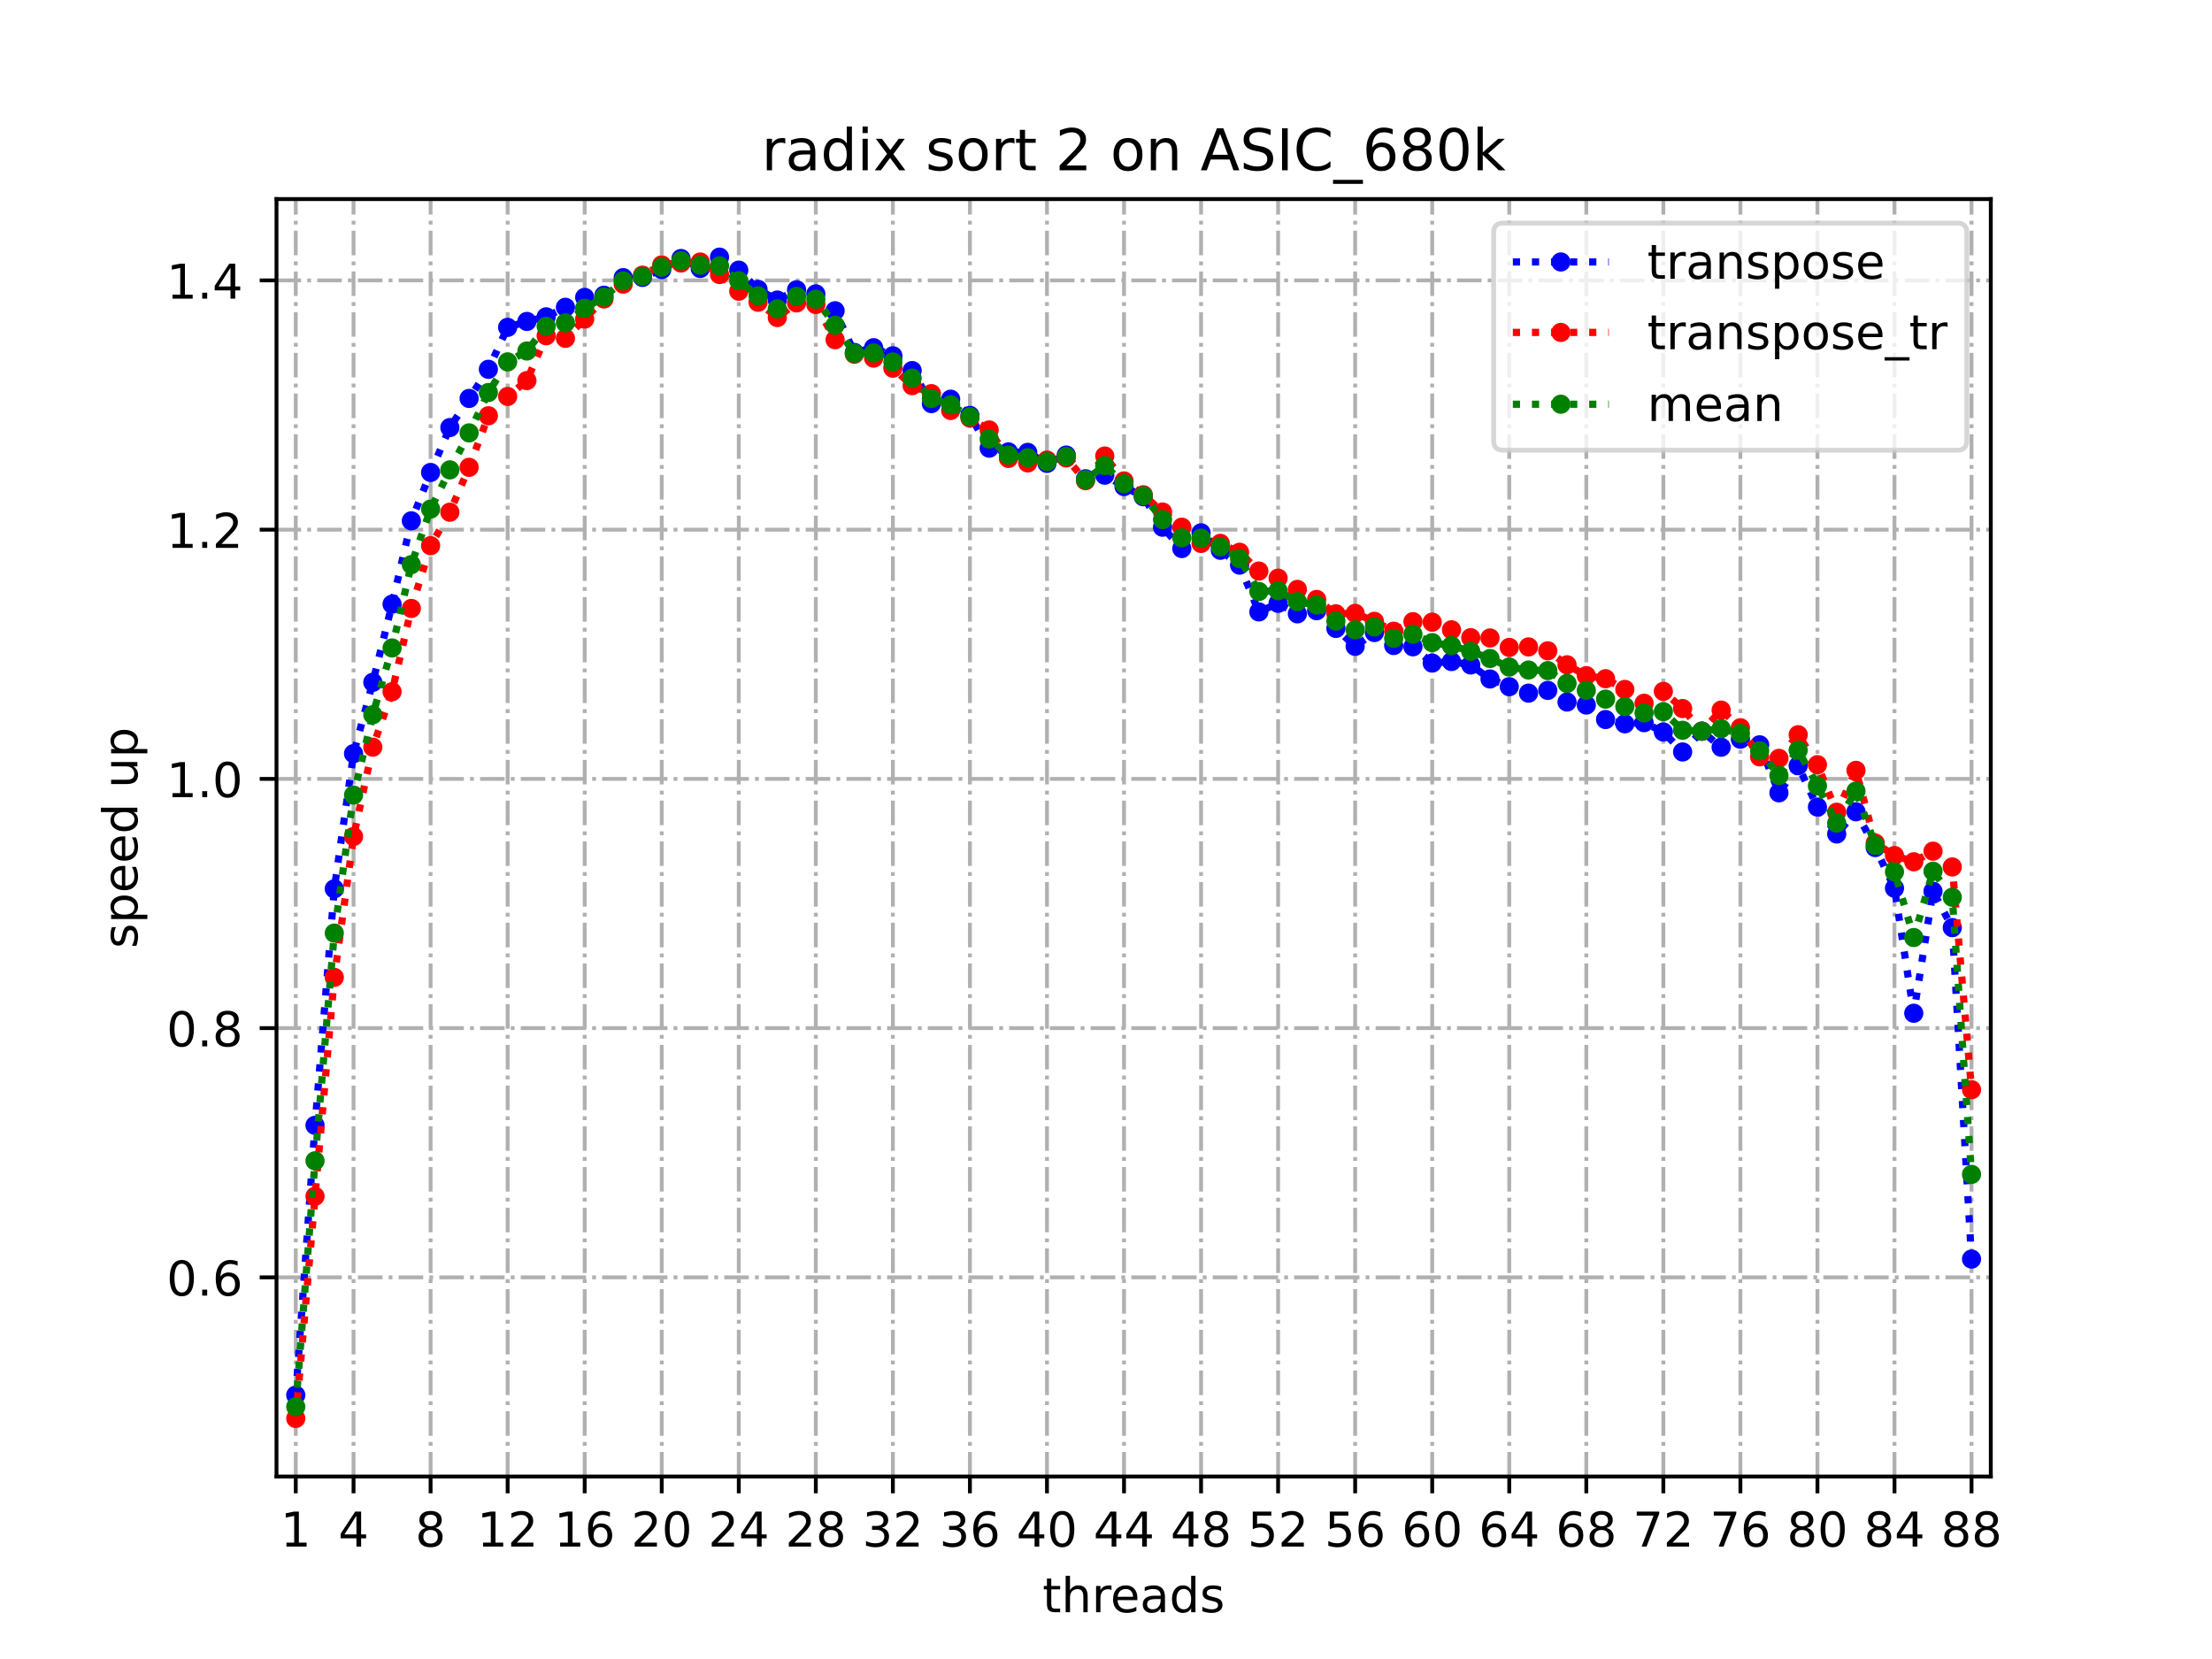 <?xml version="1.0" encoding="utf-8" standalone="no"?>
<!DOCTYPE svg PUBLIC "-//W3C//DTD SVG 1.1//EN"
  "http://www.w3.org/Graphics/SVG/1.1/DTD/svg11.dtd">
<!-- Created with matplotlib (https://matplotlib.org/) -->
<svg height="345.6pt" version="1.1" viewBox="0 0 460.8 345.6" width="460.8pt" xmlns="http://www.w3.org/2000/svg" xmlns:xlink="http://www.w3.org/1999/xlink">
 <defs>
  <style type="text/css">
*{stroke-linecap:butt;stroke-linejoin:round;}
  </style>
 </defs>
 <g id="figure_1">
  <g id="patch_1">
   <path d="M 0 345.6 
L 460.8 345.6 
L 460.8 0 
L 0 0 
z
" style="fill:#ffffff;"/>
  </g>
  <g id="axes_1">
   <g id="patch_2">
    <path d="M 57.6 307.584 
L 414.72 307.584 
L 414.72 41.472 
L 57.6 41.472 
z
" style="fill:#ffffff;"/>
   </g>
   <g id="matplotlib.axis_1">
    <g id="xtick_1">
     <g id="line2d_1">
      <path clip-path="url(#p3544b0e5f5)" d="M 61.613 307.584 
L 61.613 41.472 
" style="fill:none;stroke:#b0b0b0;stroke-dasharray:5.12,1.28,0.8,1.28;stroke-dashoffset:0;stroke-width:0.8;"/>
     </g>
     <g id="line2d_2">
      <defs>
       <path d="M 0 0 
L 0 3.5 
" id="mba45930c42" style="stroke:#000000;stroke-width:0.8;"/>
      </defs>
      <g>
       <use style="stroke:#000000;stroke-width:0.8;" x="61.613" xlink:href="#mba45930c42" y="307.584"/>
      </g>
     </g>
     <g id="text_1">
      <!-- 1 -->
      <defs>
       <path d="M 12.406 8.297 
L 28.516 8.297 
L 28.516 63.922 
L 10.984 60.406 
L 10.984 69.391 
L 28.422 72.906 
L 38.281 72.906 
L 38.281 8.297 
L 54.391 8.297 
L 54.391 0 
L 12.406 0 
z
" id="DejaVuSans-49"/>
      </defs>
      <g transform="translate(58.431 322.182)scale(0.1 -0.1)">
       <use xlink:href="#DejaVuSans-49"/>
      </g>
     </g>
    </g>
    <g id="xtick_2">
     <g id="line2d_3">
      <path clip-path="url(#p3544b0e5f5)" d="M 73.65 307.584 
L 73.65 41.472 
" style="fill:none;stroke:#b0b0b0;stroke-dasharray:5.12,1.28,0.8,1.28;stroke-dashoffset:0;stroke-width:0.8;"/>
     </g>
     <g id="line2d_4">
      <g>
       <use style="stroke:#000000;stroke-width:0.8;" x="73.65" xlink:href="#mba45930c42" y="307.584"/>
      </g>
     </g>
     <g id="text_2">
      <!-- 4 -->
      <defs>
       <path d="M 37.797 64.312 
L 12.891 25.391 
L 37.797 25.391 
z
M 35.203 72.906 
L 47.609 72.906 
L 47.609 25.391 
L 58.016 25.391 
L 58.016 17.188 
L 47.609 17.188 
L 47.609 0 
L 37.797 0 
L 37.797 17.188 
L 4.891 17.188 
L 4.891 26.703 
z
" id="DejaVuSans-52"/>
      </defs>
      <g transform="translate(70.469 322.182)scale(0.1 -0.1)">
       <use xlink:href="#DejaVuSans-52"/>
      </g>
     </g>
    </g>
    <g id="xtick_3">
     <g id="line2d_5">
      <path clip-path="url(#p3544b0e5f5)" d="M 89.701 307.584 
L 89.701 41.472 
" style="fill:none;stroke:#b0b0b0;stroke-dasharray:5.12,1.28,0.8,1.28;stroke-dashoffset:0;stroke-width:0.8;"/>
     </g>
     <g id="line2d_6">
      <g>
       <use style="stroke:#000000;stroke-width:0.8;" x="89.701" xlink:href="#mba45930c42" y="307.584"/>
      </g>
     </g>
     <g id="text_3">
      <!-- 8 -->
      <defs>
       <path d="M 31.781 34.625 
Q 24.75 34.625 20.719 30.859 
Q 16.703 27.094 16.703 20.516 
Q 16.703 13.922 20.719 10.156 
Q 24.75 6.391 31.781 6.391 
Q 38.812 6.391 42.859 10.172 
Q 46.922 13.969 46.922 20.516 
Q 46.922 27.094 42.891 30.859 
Q 38.875 34.625 31.781 34.625 
z
M 21.922 38.812 
Q 15.578 40.375 12.031 44.719 
Q 8.5 49.078 8.5 55.328 
Q 8.5 64.062 14.719 69.141 
Q 20.953 74.219 31.781 74.219 
Q 42.672 74.219 48.875 69.141 
Q 55.078 64.062 55.078 55.328 
Q 55.078 49.078 51.531 44.719 
Q 48 40.375 41.703 38.812 
Q 48.828 37.156 52.797 32.312 
Q 56.781 27.484 56.781 20.516 
Q 56.781 9.906 50.312 4.234 
Q 43.844 -1.422 31.781 -1.422 
Q 19.734 -1.422 13.25 4.234 
Q 6.781 9.906 6.781 20.516 
Q 6.781 27.484 10.781 32.312 
Q 14.797 37.156 21.922 38.812 
z
M 18.312 54.391 
Q 18.312 48.734 21.844 45.562 
Q 25.391 42.391 31.781 42.391 
Q 38.141 42.391 41.719 45.562 
Q 45.312 48.734 45.312 54.391 
Q 45.312 60.062 41.719 63.234 
Q 38.141 66.406 31.781 66.406 
Q 25.391 66.406 21.844 63.234 
Q 18.312 60.062 18.312 54.391 
z
" id="DejaVuSans-56"/>
      </defs>
      <g transform="translate(86.519 322.182)scale(0.1 -0.1)">
       <use xlink:href="#DejaVuSans-56"/>
      </g>
     </g>
    </g>
    <g id="xtick_4">
     <g id="line2d_7">
      <path clip-path="url(#p3544b0e5f5)" d="M 105.751 307.584 
L 105.751 41.472 
" style="fill:none;stroke:#b0b0b0;stroke-dasharray:5.12,1.28,0.8,1.28;stroke-dashoffset:0;stroke-width:0.8;"/>
     </g>
     <g id="line2d_8">
      <g>
       <use style="stroke:#000000;stroke-width:0.8;" x="105.751" xlink:href="#mba45930c42" y="307.584"/>
      </g>
     </g>
     <g id="text_4">
      <!-- 12 -->
      <defs>
       <path d="M 19.188 8.297 
L 53.609 8.297 
L 53.609 0 
L 7.328 0 
L 7.328 8.297 
Q 12.938 14.109 22.625 23.891 
Q 32.328 33.688 34.812 36.531 
Q 39.547 41.844 41.422 45.531 
Q 43.312 49.219 43.312 52.781 
Q 43.312 58.594 39.234 62.25 
Q 35.156 65.922 28.609 65.922 
Q 23.969 65.922 18.812 64.312 
Q 13.672 62.703 7.812 59.422 
L 7.812 69.391 
Q 13.766 71.781 18.938 73 
Q 24.125 74.219 28.422 74.219 
Q 39.75 74.219 46.484 68.547 
Q 53.219 62.891 53.219 53.422 
Q 53.219 48.922 51.531 44.891 
Q 49.859 40.875 45.406 35.406 
Q 44.188 33.984 37.641 27.219 
Q 31.109 20.453 19.188 8.297 
z
" id="DejaVuSans-50"/>
      </defs>
      <g transform="translate(99.389 322.182)scale(0.1 -0.1)">
       <use xlink:href="#DejaVuSans-49"/>
       <use x="63.623" xlink:href="#DejaVuSans-50"/>
      </g>
     </g>
    </g>
    <g id="xtick_5">
     <g id="line2d_9">
      <path clip-path="url(#p3544b0e5f5)" d="M 121.801 307.584 
L 121.801 41.472 
" style="fill:none;stroke:#b0b0b0;stroke-dasharray:5.12,1.28,0.8,1.28;stroke-dashoffset:0;stroke-width:0.8;"/>
     </g>
     <g id="line2d_10">
      <g>
       <use style="stroke:#000000;stroke-width:0.8;" x="121.801" xlink:href="#mba45930c42" y="307.584"/>
      </g>
     </g>
     <g id="text_5">
      <!-- 16 -->
      <defs>
       <path d="M 33.016 40.375 
Q 26.375 40.375 22.484 35.828 
Q 18.609 31.297 18.609 23.391 
Q 18.609 15.531 22.484 10.953 
Q 26.375 6.391 33.016 6.391 
Q 39.656 6.391 43.531 10.953 
Q 47.406 15.531 47.406 23.391 
Q 47.406 31.297 43.531 35.828 
Q 39.656 40.375 33.016 40.375 
z
M 52.594 71.297 
L 52.594 62.312 
Q 48.875 64.062 45.094 64.984 
Q 41.312 65.922 37.594 65.922 
Q 27.828 65.922 22.672 59.328 
Q 17.531 52.734 16.797 39.406 
Q 19.672 43.656 24.016 45.922 
Q 28.375 48.188 33.594 48.188 
Q 44.578 48.188 50.953 41.516 
Q 57.328 34.859 57.328 23.391 
Q 57.328 12.156 50.688 5.359 
Q 44.047 -1.422 33.016 -1.422 
Q 20.359 -1.422 13.672 8.266 
Q 6.984 17.969 6.984 36.375 
Q 6.984 53.656 15.188 63.938 
Q 23.391 74.219 37.203 74.219 
Q 40.922 74.219 44.703 73.484 
Q 48.484 72.75 52.594 71.297 
z
" id="DejaVuSans-54"/>
      </defs>
      <g transform="translate(115.439 322.182)scale(0.1 -0.1)">
       <use xlink:href="#DejaVuSans-49"/>
       <use x="63.623" xlink:href="#DejaVuSans-54"/>
      </g>
     </g>
    </g>
    <g id="xtick_6">
     <g id="line2d_11">
      <path clip-path="url(#p3544b0e5f5)" d="M 137.852 307.584 
L 137.852 41.472 
" style="fill:none;stroke:#b0b0b0;stroke-dasharray:5.12,1.28,0.8,1.28;stroke-dashoffset:0;stroke-width:0.8;"/>
     </g>
     <g id="line2d_12">
      <g>
       <use style="stroke:#000000;stroke-width:0.8;" x="137.852" xlink:href="#mba45930c42" y="307.584"/>
      </g>
     </g>
     <g id="text_6">
      <!-- 20 -->
      <defs>
       <path d="M 31.781 66.406 
Q 24.172 66.406 20.328 58.906 
Q 16.5 51.422 16.5 36.375 
Q 16.5 21.391 20.328 13.891 
Q 24.172 6.391 31.781 6.391 
Q 39.453 6.391 43.281 13.891 
Q 47.125 21.391 47.125 36.375 
Q 47.125 51.422 43.281 58.906 
Q 39.453 66.406 31.781 66.406 
z
M 31.781 74.219 
Q 44.047 74.219 50.516 64.516 
Q 56.984 54.828 56.984 36.375 
Q 56.984 17.969 50.516 8.266 
Q 44.047 -1.422 31.781 -1.422 
Q 19.531 -1.422 13.062 8.266 
Q 6.594 17.969 6.594 36.375 
Q 6.594 54.828 13.062 64.516 
Q 19.531 74.219 31.781 74.219 
z
" id="DejaVuSans-48"/>
      </defs>
      <g transform="translate(131.489 322.182)scale(0.1 -0.1)">
       <use xlink:href="#DejaVuSans-50"/>
       <use x="63.623" xlink:href="#DejaVuSans-48"/>
      </g>
     </g>
    </g>
    <g id="xtick_7">
     <g id="line2d_13">
      <path clip-path="url(#p3544b0e5f5)" d="M 153.902 307.584 
L 153.902 41.472 
" style="fill:none;stroke:#b0b0b0;stroke-dasharray:5.12,1.28,0.8,1.28;stroke-dashoffset:0;stroke-width:0.8;"/>
     </g>
     <g id="line2d_14">
      <g>
       <use style="stroke:#000000;stroke-width:0.8;" x="153.902" xlink:href="#mba45930c42" y="307.584"/>
      </g>
     </g>
     <g id="text_7">
      <!-- 24 -->
      <g transform="translate(147.54 322.182)scale(0.1 -0.1)">
       <use xlink:href="#DejaVuSans-50"/>
       <use x="63.623" xlink:href="#DejaVuSans-52"/>
      </g>
     </g>
    </g>
    <g id="xtick_8">
     <g id="line2d_15">
      <path clip-path="url(#p3544b0e5f5)" d="M 169.952 307.584 
L 169.952 41.472 
" style="fill:none;stroke:#b0b0b0;stroke-dasharray:5.12,1.28,0.8,1.28;stroke-dashoffset:0;stroke-width:0.8;"/>
     </g>
     <g id="line2d_16">
      <g>
       <use style="stroke:#000000;stroke-width:0.8;" x="169.952" xlink:href="#mba45930c42" y="307.584"/>
      </g>
     </g>
     <g id="text_8">
      <!-- 28 -->
      <g transform="translate(163.59 322.182)scale(0.1 -0.1)">
       <use xlink:href="#DejaVuSans-50"/>
       <use x="63.623" xlink:href="#DejaVuSans-56"/>
      </g>
     </g>
    </g>
    <g id="xtick_9">
     <g id="line2d_17">
      <path clip-path="url(#p3544b0e5f5)" d="M 186.003 307.584 
L 186.003 41.472 
" style="fill:none;stroke:#b0b0b0;stroke-dasharray:5.12,1.28,0.8,1.28;stroke-dashoffset:0;stroke-width:0.8;"/>
     </g>
     <g id="line2d_18">
      <g>
       <use style="stroke:#000000;stroke-width:0.8;" x="186.003" xlink:href="#mba45930c42" y="307.584"/>
      </g>
     </g>
     <g id="text_9">
      <!-- 32 -->
      <defs>
       <path d="M 40.578 39.312 
Q 47.656 37.797 51.625 33 
Q 55.609 28.219 55.609 21.188 
Q 55.609 10.406 48.188 4.484 
Q 40.766 -1.422 27.094 -1.422 
Q 22.516 -1.422 17.656 -0.516 
Q 12.797 0.391 7.625 2.203 
L 7.625 11.719 
Q 11.719 9.328 16.594 8.109 
Q 21.484 6.891 26.812 6.891 
Q 36.078 6.891 40.938 10.547 
Q 45.797 14.203 45.797 21.188 
Q 45.797 27.641 41.281 31.266 
Q 36.766 34.906 28.719 34.906 
L 20.219 34.906 
L 20.219 43.016 
L 29.109 43.016 
Q 36.375 43.016 40.234 45.922 
Q 44.094 48.828 44.094 54.297 
Q 44.094 59.906 40.109 62.906 
Q 36.141 65.922 28.719 65.922 
Q 24.656 65.922 20.016 65.031 
Q 15.375 64.156 9.812 62.312 
L 9.812 71.094 
Q 15.438 72.656 20.344 73.438 
Q 25.25 74.219 29.594 74.219 
Q 40.828 74.219 47.359 69.109 
Q 53.906 64.016 53.906 55.328 
Q 53.906 49.266 50.438 45.094 
Q 46.969 40.922 40.578 39.312 
z
" id="DejaVuSans-51"/>
      </defs>
      <g transform="translate(179.64 322.182)scale(0.1 -0.1)">
       <use xlink:href="#DejaVuSans-51"/>
       <use x="63.623" xlink:href="#DejaVuSans-50"/>
      </g>
     </g>
    </g>
    <g id="xtick_10">
     <g id="line2d_19">
      <path clip-path="url(#p3544b0e5f5)" d="M 202.053 307.584 
L 202.053 41.472 
" style="fill:none;stroke:#b0b0b0;stroke-dasharray:5.12,1.28,0.8,1.28;stroke-dashoffset:0;stroke-width:0.8;"/>
     </g>
     <g id="line2d_20">
      <g>
       <use style="stroke:#000000;stroke-width:0.8;" x="202.053" xlink:href="#mba45930c42" y="307.584"/>
      </g>
     </g>
     <g id="text_10">
      <!-- 36 -->
      <g transform="translate(195.691 322.182)scale(0.1 -0.1)">
       <use xlink:href="#DejaVuSans-51"/>
       <use x="63.623" xlink:href="#DejaVuSans-54"/>
      </g>
     </g>
    </g>
    <g id="xtick_11">
     <g id="line2d_21">
      <path clip-path="url(#p3544b0e5f5)" d="M 218.103 307.584 
L 218.103 41.472 
" style="fill:none;stroke:#b0b0b0;stroke-dasharray:5.12,1.28,0.8,1.28;stroke-dashoffset:0;stroke-width:0.8;"/>
     </g>
     <g id="line2d_22">
      <g>
       <use style="stroke:#000000;stroke-width:0.8;" x="218.103" xlink:href="#mba45930c42" y="307.584"/>
      </g>
     </g>
     <g id="text_11">
      <!-- 40 -->
      <g transform="translate(211.741 322.182)scale(0.1 -0.1)">
       <use xlink:href="#DejaVuSans-52"/>
       <use x="63.623" xlink:href="#DejaVuSans-48"/>
      </g>
     </g>
    </g>
    <g id="xtick_12">
     <g id="line2d_23">
      <path clip-path="url(#p3544b0e5f5)" d="M 234.154 307.584 
L 234.154 41.472 
" style="fill:none;stroke:#b0b0b0;stroke-dasharray:5.12,1.28,0.8,1.28;stroke-dashoffset:0;stroke-width:0.8;"/>
     </g>
     <g id="line2d_24">
      <g>
       <use style="stroke:#000000;stroke-width:0.8;" x="234.154" xlink:href="#mba45930c42" y="307.584"/>
      </g>
     </g>
     <g id="text_12">
      <!-- 44 -->
      <g transform="translate(227.791 322.182)scale(0.1 -0.1)">
       <use xlink:href="#DejaVuSans-52"/>
       <use x="63.623" xlink:href="#DejaVuSans-52"/>
      </g>
     </g>
    </g>
    <g id="xtick_13">
     <g id="line2d_25">
      <path clip-path="url(#p3544b0e5f5)" d="M 250.204 307.584 
L 250.204 41.472 
" style="fill:none;stroke:#b0b0b0;stroke-dasharray:5.12,1.28,0.8,1.28;stroke-dashoffset:0;stroke-width:0.8;"/>
     </g>
     <g id="line2d_26">
      <g>
       <use style="stroke:#000000;stroke-width:0.8;" x="250.204" xlink:href="#mba45930c42" y="307.584"/>
      </g>
     </g>
     <g id="text_13">
      <!-- 48 -->
      <g transform="translate(243.842 322.182)scale(0.1 -0.1)">
       <use xlink:href="#DejaVuSans-52"/>
       <use x="63.623" xlink:href="#DejaVuSans-56"/>
      </g>
     </g>
    </g>
    <g id="xtick_14">
     <g id="line2d_27">
      <path clip-path="url(#p3544b0e5f5)" d="M 266.254 307.584 
L 266.254 41.472 
" style="fill:none;stroke:#b0b0b0;stroke-dasharray:5.12,1.28,0.8,1.28;stroke-dashoffset:0;stroke-width:0.8;"/>
     </g>
     <g id="line2d_28">
      <g>
       <use style="stroke:#000000;stroke-width:0.8;" x="266.254" xlink:href="#mba45930c42" y="307.584"/>
      </g>
     </g>
     <g id="text_14">
      <!-- 52 -->
      <defs>
       <path d="M 10.797 72.906 
L 49.516 72.906 
L 49.516 64.594 
L 19.828 64.594 
L 19.828 46.734 
Q 21.969 47.469 24.109 47.828 
Q 26.266 48.188 28.422 48.188 
Q 40.625 48.188 47.75 41.5 
Q 54.891 34.812 54.891 23.391 
Q 54.891 11.625 47.562 5.094 
Q 40.234 -1.422 26.906 -1.422 
Q 22.312 -1.422 17.547 -0.641 
Q 12.797 0.141 7.719 1.703 
L 7.719 11.625 
Q 12.109 9.234 16.797 8.062 
Q 21.484 6.891 26.703 6.891 
Q 35.156 6.891 40.078 11.328 
Q 45.016 15.766 45.016 23.391 
Q 45.016 31 40.078 35.438 
Q 35.156 39.891 26.703 39.891 
Q 22.75 39.891 18.812 39.016 
Q 14.891 38.141 10.797 36.281 
z
" id="DejaVuSans-53"/>
      </defs>
      <g transform="translate(259.892 322.182)scale(0.1 -0.1)">
       <use xlink:href="#DejaVuSans-53"/>
       <use x="63.623" xlink:href="#DejaVuSans-50"/>
      </g>
     </g>
    </g>
    <g id="xtick_15">
     <g id="line2d_29">
      <path clip-path="url(#p3544b0e5f5)" d="M 282.305 307.584 
L 282.305 41.472 
" style="fill:none;stroke:#b0b0b0;stroke-dasharray:5.12,1.28,0.8,1.28;stroke-dashoffset:0;stroke-width:0.8;"/>
     </g>
     <g id="line2d_30">
      <g>
       <use style="stroke:#000000;stroke-width:0.8;" x="282.305" xlink:href="#mba45930c42" y="307.584"/>
      </g>
     </g>
     <g id="text_15">
      <!-- 56 -->
      <g transform="translate(275.942 322.182)scale(0.1 -0.1)">
       <use xlink:href="#DejaVuSans-53"/>
       <use x="63.623" xlink:href="#DejaVuSans-54"/>
      </g>
     </g>
    </g>
    <g id="xtick_16">
     <g id="line2d_31">
      <path clip-path="url(#p3544b0e5f5)" d="M 298.355 307.584 
L 298.355 41.472 
" style="fill:none;stroke:#b0b0b0;stroke-dasharray:5.12,1.28,0.8,1.28;stroke-dashoffset:0;stroke-width:0.8;"/>
     </g>
     <g id="line2d_32">
      <g>
       <use style="stroke:#000000;stroke-width:0.8;" x="298.355" xlink:href="#mba45930c42" y="307.584"/>
      </g>
     </g>
     <g id="text_16">
      <!-- 60 -->
      <g transform="translate(291.993 322.182)scale(0.1 -0.1)">
       <use xlink:href="#DejaVuSans-54"/>
       <use x="63.623" xlink:href="#DejaVuSans-48"/>
      </g>
     </g>
    </g>
    <g id="xtick_17">
     <g id="line2d_33">
      <path clip-path="url(#p3544b0e5f5)" d="M 314.405 307.584 
L 314.405 41.472 
" style="fill:none;stroke:#b0b0b0;stroke-dasharray:5.12,1.28,0.8,1.28;stroke-dashoffset:0;stroke-width:0.8;"/>
     </g>
     <g id="line2d_34">
      <g>
       <use style="stroke:#000000;stroke-width:0.8;" x="314.405" xlink:href="#mba45930c42" y="307.584"/>
      </g>
     </g>
     <g id="text_17">
      <!-- 64 -->
      <g transform="translate(308.043 322.182)scale(0.1 -0.1)">
       <use xlink:href="#DejaVuSans-54"/>
       <use x="63.623" xlink:href="#DejaVuSans-52"/>
      </g>
     </g>
    </g>
    <g id="xtick_18">
     <g id="line2d_35">
      <path clip-path="url(#p3544b0e5f5)" d="M 330.456 307.584 
L 330.456 41.472 
" style="fill:none;stroke:#b0b0b0;stroke-dasharray:5.12,1.28,0.8,1.28;stroke-dashoffset:0;stroke-width:0.8;"/>
     </g>
     <g id="line2d_36">
      <g>
       <use style="stroke:#000000;stroke-width:0.8;" x="330.456" xlink:href="#mba45930c42" y="307.584"/>
      </g>
     </g>
     <g id="text_18">
      <!-- 68 -->
      <g transform="translate(324.093 322.182)scale(0.1 -0.1)">
       <use xlink:href="#DejaVuSans-54"/>
       <use x="63.623" xlink:href="#DejaVuSans-56"/>
      </g>
     </g>
    </g>
    <g id="xtick_19">
     <g id="line2d_37">
      <path clip-path="url(#p3544b0e5f5)" d="M 346.506 307.584 
L 346.506 41.472 
" style="fill:none;stroke:#b0b0b0;stroke-dasharray:5.12,1.28,0.8,1.28;stroke-dashoffset:0;stroke-width:0.8;"/>
     </g>
     <g id="line2d_38">
      <g>
       <use style="stroke:#000000;stroke-width:0.8;" x="346.506" xlink:href="#mba45930c42" y="307.584"/>
      </g>
     </g>
     <g id="text_19">
      <!-- 72 -->
      <defs>
       <path d="M 8.203 72.906 
L 55.078 72.906 
L 55.078 68.703 
L 28.609 0 
L 18.312 0 
L 43.219 64.594 
L 8.203 64.594 
z
" id="DejaVuSans-55"/>
      </defs>
      <g transform="translate(340.144 322.182)scale(0.1 -0.1)">
       <use xlink:href="#DejaVuSans-55"/>
       <use x="63.623" xlink:href="#DejaVuSans-50"/>
      </g>
     </g>
    </g>
    <g id="xtick_20">
     <g id="line2d_39">
      <path clip-path="url(#p3544b0e5f5)" d="M 362.556 307.584 
L 362.556 41.472 
" style="fill:none;stroke:#b0b0b0;stroke-dasharray:5.12,1.28,0.8,1.28;stroke-dashoffset:0;stroke-width:0.8;"/>
     </g>
     <g id="line2d_40">
      <g>
       <use style="stroke:#000000;stroke-width:0.8;" x="362.556" xlink:href="#mba45930c42" y="307.584"/>
      </g>
     </g>
     <g id="text_20">
      <!-- 76 -->
      <g transform="translate(356.194 322.182)scale(0.1 -0.1)">
       <use xlink:href="#DejaVuSans-55"/>
       <use x="63.623" xlink:href="#DejaVuSans-54"/>
      </g>
     </g>
    </g>
    <g id="xtick_21">
     <g id="line2d_41">
      <path clip-path="url(#p3544b0e5f5)" d="M 378.607 307.584 
L 378.607 41.472 
" style="fill:none;stroke:#b0b0b0;stroke-dasharray:5.12,1.28,0.8,1.28;stroke-dashoffset:0;stroke-width:0.8;"/>
     </g>
     <g id="line2d_42">
      <g>
       <use style="stroke:#000000;stroke-width:0.8;" x="378.607" xlink:href="#mba45930c42" y="307.584"/>
      </g>
     </g>
     <g id="text_21">
      <!-- 80 -->
      <g transform="translate(372.244 322.182)scale(0.1 -0.1)">
       <use xlink:href="#DejaVuSans-56"/>
       <use x="63.623" xlink:href="#DejaVuSans-48"/>
      </g>
     </g>
    </g>
    <g id="xtick_22">
     <g id="line2d_43">
      <path clip-path="url(#p3544b0e5f5)" d="M 394.657 307.584 
L 394.657 41.472 
" style="fill:none;stroke:#b0b0b0;stroke-dasharray:5.12,1.28,0.8,1.28;stroke-dashoffset:0;stroke-width:0.8;"/>
     </g>
     <g id="line2d_44">
      <g>
       <use style="stroke:#000000;stroke-width:0.8;" x="394.657" xlink:href="#mba45930c42" y="307.584"/>
      </g>
     </g>
     <g id="text_22">
      <!-- 84 -->
      <g transform="translate(388.295 322.182)scale(0.1 -0.1)">
       <use xlink:href="#DejaVuSans-56"/>
       <use x="63.623" xlink:href="#DejaVuSans-52"/>
      </g>
     </g>
    </g>
    <g id="xtick_23">
     <g id="line2d_45">
      <path clip-path="url(#p3544b0e5f5)" d="M 410.707 307.584 
L 410.707 41.472 
" style="fill:none;stroke:#b0b0b0;stroke-dasharray:5.12,1.28,0.8,1.28;stroke-dashoffset:0;stroke-width:0.8;"/>
     </g>
     <g id="line2d_46">
      <g>
       <use style="stroke:#000000;stroke-width:0.8;" x="410.707" xlink:href="#mba45930c42" y="307.584"/>
      </g>
     </g>
     <g id="text_23">
      <!-- 88 -->
      <g transform="translate(404.345 322.182)scale(0.1 -0.1)">
       <use xlink:href="#DejaVuSans-56"/>
       <use x="63.623" xlink:href="#DejaVuSans-56"/>
      </g>
     </g>
    </g>
    <g id="text_24">
     <!-- threads -->
     <defs>
      <path d="M 18.312 70.219 
L 18.312 54.688 
L 36.812 54.688 
L 36.812 47.703 
L 18.312 47.703 
L 18.312 18.016 
Q 18.312 11.328 20.141 9.422 
Q 21.969 7.516 27.594 7.516 
L 36.812 7.516 
L 36.812 0 
L 27.594 0 
Q 17.188 0 13.234 3.875 
Q 9.281 7.766 9.281 18.016 
L 9.281 47.703 
L 2.688 47.703 
L 2.688 54.688 
L 9.281 54.688 
L 9.281 70.219 
z
" id="DejaVuSans-116"/>
      <path d="M 54.891 33.016 
L 54.891 0 
L 45.906 0 
L 45.906 32.719 
Q 45.906 40.484 42.875 44.328 
Q 39.844 48.188 33.797 48.188 
Q 26.516 48.188 22.312 43.547 
Q 18.109 38.922 18.109 30.906 
L 18.109 0 
L 9.078 0 
L 9.078 75.984 
L 18.109 75.984 
L 18.109 46.188 
Q 21.344 51.125 25.703 53.562 
Q 30.078 56 35.797 56 
Q 45.219 56 50.047 50.172 
Q 54.891 44.344 54.891 33.016 
z
" id="DejaVuSans-104"/>
      <path d="M 41.109 46.297 
Q 39.594 47.172 37.812 47.578 
Q 36.031 48 33.891 48 
Q 26.266 48 22.188 43.047 
Q 18.109 38.094 18.109 28.812 
L 18.109 0 
L 9.078 0 
L 9.078 54.688 
L 18.109 54.688 
L 18.109 46.188 
Q 20.953 51.172 25.484 53.578 
Q 30.031 56 36.531 56 
Q 37.453 56 38.578 55.875 
Q 39.703 55.766 41.062 55.516 
z
" id="DejaVuSans-114"/>
      <path d="M 56.203 29.594 
L 56.203 25.203 
L 14.891 25.203 
Q 15.484 15.922 20.484 11.062 
Q 25.484 6.203 34.422 6.203 
Q 39.594 6.203 44.453 7.469 
Q 49.312 8.734 54.109 11.281 
L 54.109 2.781 
Q 49.266 0.734 44.188 -0.344 
Q 39.109 -1.422 33.891 -1.422 
Q 20.797 -1.422 13.156 6.188 
Q 5.516 13.812 5.516 26.812 
Q 5.516 40.234 12.766 48.109 
Q 20.016 56 32.328 56 
Q 43.359 56 49.781 48.891 
Q 56.203 41.797 56.203 29.594 
z
M 47.219 32.234 
Q 47.125 39.594 43.094 43.984 
Q 39.062 48.391 32.422 48.391 
Q 24.906 48.391 20.391 44.141 
Q 15.875 39.891 15.188 32.172 
z
" id="DejaVuSans-101"/>
      <path d="M 34.281 27.484 
Q 23.391 27.484 19.188 25 
Q 14.984 22.516 14.984 16.5 
Q 14.984 11.719 18.141 8.906 
Q 21.297 6.109 26.703 6.109 
Q 34.188 6.109 38.703 11.406 
Q 43.219 16.703 43.219 25.484 
L 43.219 27.484 
z
M 52.203 31.203 
L 52.203 0 
L 43.219 0 
L 43.219 8.297 
Q 40.141 3.328 35.547 0.953 
Q 30.953 -1.422 24.312 -1.422 
Q 15.922 -1.422 10.953 3.297 
Q 6 8.016 6 15.922 
Q 6 25.141 12.172 29.828 
Q 18.359 34.516 30.609 34.516 
L 43.219 34.516 
L 43.219 35.406 
Q 43.219 41.609 39.141 45 
Q 35.062 48.391 27.688 48.391 
Q 23 48.391 18.547 47.266 
Q 14.109 46.141 10.016 43.891 
L 10.016 52.203 
Q 14.938 54.109 19.578 55.047 
Q 24.219 56 28.609 56 
Q 40.484 56 46.344 49.844 
Q 52.203 43.703 52.203 31.203 
z
" id="DejaVuSans-97"/>
      <path d="M 45.406 46.391 
L 45.406 75.984 
L 54.391 75.984 
L 54.391 0 
L 45.406 0 
L 45.406 8.203 
Q 42.578 3.328 38.25 0.953 
Q 33.938 -1.422 27.875 -1.422 
Q 17.969 -1.422 11.734 6.484 
Q 5.516 14.406 5.516 27.297 
Q 5.516 40.188 11.734 48.094 
Q 17.969 56 27.875 56 
Q 33.938 56 38.25 53.625 
Q 42.578 51.266 45.406 46.391 
z
M 14.797 27.297 
Q 14.797 17.391 18.875 11.75 
Q 22.953 6.109 30.078 6.109 
Q 37.203 6.109 41.297 11.75 
Q 45.406 17.391 45.406 27.297 
Q 45.406 37.203 41.297 42.844 
Q 37.203 48.484 30.078 48.484 
Q 22.953 48.484 18.875 42.844 
Q 14.797 37.203 14.797 27.297 
z
" id="DejaVuSans-100"/>
      <path d="M 44.281 53.078 
L 44.281 44.578 
Q 40.484 46.531 36.375 47.5 
Q 32.281 48.484 27.875 48.484 
Q 21.188 48.484 17.844 46.438 
Q 14.5 44.391 14.5 40.281 
Q 14.5 37.156 16.891 35.375 
Q 19.281 33.594 26.516 31.984 
L 29.594 31.297 
Q 39.156 29.25 43.188 25.516 
Q 47.219 21.781 47.219 15.094 
Q 47.219 7.469 41.188 3.016 
Q 35.156 -1.422 24.609 -1.422 
Q 20.219 -1.422 15.453 -0.562 
Q 10.688 0.297 5.422 2 
L 5.422 11.281 
Q 10.406 8.688 15.234 7.391 
Q 20.062 6.109 24.812 6.109 
Q 31.156 6.109 34.562 8.281 
Q 37.984 10.453 37.984 14.406 
Q 37.984 18.062 35.516 20.016 
Q 33.062 21.969 24.703 23.781 
L 21.578 24.516 
Q 13.234 26.266 9.516 29.906 
Q 5.812 33.547 5.812 39.891 
Q 5.812 47.609 11.281 51.797 
Q 16.75 56 26.812 56 
Q 31.781 56 36.172 55.266 
Q 40.578 54.547 44.281 53.078 
z
" id="DejaVuSans-115"/>
     </defs>
     <g transform="translate(217.169 335.861)scale(0.1 -0.1)">
      <use xlink:href="#DejaVuSans-116"/>
      <use x="39.209" xlink:href="#DejaVuSans-104"/>
      <use x="102.588" xlink:href="#DejaVuSans-114"/>
      <use x="141.451" xlink:href="#DejaVuSans-101"/>
      <use x="202.975" xlink:href="#DejaVuSans-97"/>
      <use x="264.254" xlink:href="#DejaVuSans-100"/>
      <use x="327.73" xlink:href="#DejaVuSans-115"/>
     </g>
    </g>
   </g>
   <g id="matplotlib.axis_2">
    <g id="ytick_1">
     <g id="line2d_47">
      <path clip-path="url(#p3544b0e5f5)" d="M 57.6 266.096 
L 414.72 266.096 
" style="fill:none;stroke:#b0b0b0;stroke-dasharray:5.12,1.28,0.8,1.28;stroke-dashoffset:0;stroke-width:0.8;"/>
     </g>
     <g id="line2d_48">
      <defs>
       <path d="M 0 0 
L -3.5 0 
" id="m043bcb3673" style="stroke:#000000;stroke-width:0.8;"/>
      </defs>
      <g>
       <use style="stroke:#000000;stroke-width:0.8;" x="57.6" xlink:href="#m043bcb3673" y="266.096"/>
      </g>
     </g>
     <g id="text_25">
      <!-- 0.6 -->
      <defs>
       <path d="M 10.688 12.406 
L 21 12.406 
L 21 0 
L 10.688 0 
z
" id="DejaVuSans-46"/>
      </defs>
      <g transform="translate(34.697 269.895)scale(0.1 -0.1)">
       <use xlink:href="#DejaVuSans-48"/>
       <use x="63.623" xlink:href="#DejaVuSans-46"/>
       <use x="95.41" xlink:href="#DejaVuSans-54"/>
      </g>
     </g>
    </g>
    <g id="ytick_2">
     <g id="line2d_49">
      <path clip-path="url(#p3544b0e5f5)" d="M 57.6 214.176 
L 414.72 214.176 
" style="fill:none;stroke:#b0b0b0;stroke-dasharray:5.12,1.28,0.8,1.28;stroke-dashoffset:0;stroke-width:0.8;"/>
     </g>
     <g id="line2d_50">
      <g>
       <use style="stroke:#000000;stroke-width:0.8;" x="57.6" xlink:href="#m043bcb3673" y="214.176"/>
      </g>
     </g>
     <g id="text_26">
      <!-- 0.8 -->
      <g transform="translate(34.697 217.975)scale(0.1 -0.1)">
       <use xlink:href="#DejaVuSans-48"/>
       <use x="63.623" xlink:href="#DejaVuSans-46"/>
       <use x="95.41" xlink:href="#DejaVuSans-56"/>
      </g>
     </g>
    </g>
    <g id="ytick_3">
     <g id="line2d_51">
      <path clip-path="url(#p3544b0e5f5)" d="M 57.6 162.255 
L 414.72 162.255 
" style="fill:none;stroke:#b0b0b0;stroke-dasharray:5.12,1.28,0.8,1.28;stroke-dashoffset:0;stroke-width:0.8;"/>
     </g>
     <g id="line2d_52">
      <g>
       <use style="stroke:#000000;stroke-width:0.8;" x="57.6" xlink:href="#m043bcb3673" y="162.255"/>
      </g>
     </g>
     <g id="text_27">
      <!-- 1.0 -->
      <g transform="translate(34.697 166.055)scale(0.1 -0.1)">
       <use xlink:href="#DejaVuSans-49"/>
       <use x="63.623" xlink:href="#DejaVuSans-46"/>
       <use x="95.41" xlink:href="#DejaVuSans-48"/>
      </g>
     </g>
    </g>
    <g id="ytick_4">
     <g id="line2d_53">
      <path clip-path="url(#p3544b0e5f5)" d="M 57.6 110.335 
L 414.72 110.335 
" style="fill:none;stroke:#b0b0b0;stroke-dasharray:5.12,1.28,0.8,1.28;stroke-dashoffset:0;stroke-width:0.8;"/>
     </g>
     <g id="line2d_54">
      <g>
       <use style="stroke:#000000;stroke-width:0.8;" x="57.6" xlink:href="#m043bcb3673" y="110.335"/>
      </g>
     </g>
     <g id="text_28">
      <!-- 1.2 -->
      <g transform="translate(34.697 114.134)scale(0.1 -0.1)">
       <use xlink:href="#DejaVuSans-49"/>
       <use x="63.623" xlink:href="#DejaVuSans-46"/>
       <use x="95.41" xlink:href="#DejaVuSans-50"/>
      </g>
     </g>
    </g>
    <g id="ytick_5">
     <g id="line2d_55">
      <path clip-path="url(#p3544b0e5f5)" d="M 57.6 58.415 
L 414.72 58.415 
" style="fill:none;stroke:#b0b0b0;stroke-dasharray:5.12,1.28,0.8,1.28;stroke-dashoffset:0;stroke-width:0.8;"/>
     </g>
     <g id="line2d_56">
      <g>
       <use style="stroke:#000000;stroke-width:0.8;" x="57.6" xlink:href="#m043bcb3673" y="58.415"/>
      </g>
     </g>
     <g id="text_29">
      <!-- 1.4 -->
      <g transform="translate(34.697 62.214)scale(0.1 -0.1)">
       <use xlink:href="#DejaVuSans-49"/>
       <use x="63.623" xlink:href="#DejaVuSans-46"/>
       <use x="95.41" xlink:href="#DejaVuSans-52"/>
      </g>
     </g>
    </g>
    <g id="text_30">
     <!-- speed up -->
     <defs>
      <path d="M 18.109 8.203 
L 18.109 -20.797 
L 9.078 -20.797 
L 9.078 54.688 
L 18.109 54.688 
L 18.109 46.391 
Q 20.953 51.266 25.266 53.625 
Q 29.594 56 35.594 56 
Q 45.562 56 51.781 48.094 
Q 58.016 40.188 58.016 27.297 
Q 58.016 14.406 51.781 6.484 
Q 45.562 -1.422 35.594 -1.422 
Q 29.594 -1.422 25.266 0.953 
Q 20.953 3.328 18.109 8.203 
z
M 48.688 27.297 
Q 48.688 37.203 44.609 42.844 
Q 40.531 48.484 33.406 48.484 
Q 26.266 48.484 22.188 42.844 
Q 18.109 37.203 18.109 27.297 
Q 18.109 17.391 22.188 11.75 
Q 26.266 6.109 33.406 6.109 
Q 40.531 6.109 44.609 11.75 
Q 48.688 17.391 48.688 27.297 
z
" id="DejaVuSans-112"/>
      <path id="DejaVuSans-32"/>
      <path d="M 8.5 21.578 
L 8.5 54.688 
L 17.484 54.688 
L 17.484 21.922 
Q 17.484 14.156 20.5 10.266 
Q 23.531 6.391 29.594 6.391 
Q 36.859 6.391 41.078 11.031 
Q 45.312 15.672 45.312 23.688 
L 45.312 54.688 
L 54.297 54.688 
L 54.297 0 
L 45.312 0 
L 45.312 8.406 
Q 42.047 3.422 37.719 1 
Q 33.406 -1.422 27.688 -1.422 
Q 18.266 -1.422 13.375 4.438 
Q 8.5 10.297 8.5 21.578 
z
M 31.109 56 
z
" id="DejaVuSans-117"/>
     </defs>
     <g transform="translate(28.617 197.566)rotate(-90)scale(0.1 -0.1)">
      <use xlink:href="#DejaVuSans-115"/>
      <use x="52.1" xlink:href="#DejaVuSans-112"/>
      <use x="115.576" xlink:href="#DejaVuSans-101"/>
      <use x="177.1" xlink:href="#DejaVuSans-101"/>
      <use x="238.623" xlink:href="#DejaVuSans-100"/>
      <use x="302.1" xlink:href="#DejaVuSans-32"/>
      <use x="333.887" xlink:href="#DejaVuSans-117"/>
      <use x="397.266" xlink:href="#DejaVuSans-112"/>
     </g>
    </g>
   </g>
   <g id="line2d_57">
    <path clip-path="url(#p3544b0e5f5)" d="M 61.613 290.627 
L 65.625 234.428 
L 69.638 185.162 
L 73.65 156.995 
L 77.663 142.14 
L 81.676 125.863 
L 85.688 108.498 
L 89.701 98.421 
L 93.713 89.069 
L 97.726 83.002 
L 101.738 76.93 
L 105.751 68.189 
L 109.764 66.961 
L 113.776 66.004 
L 117.789 64.016 
L 121.801 61.953 
L 125.814 61.502 
L 129.827 57.837 
L 133.839 57.785 
L 137.852 56.15 
L 141.864 53.851 
L 145.877 55.929 
L 149.889 53.568 
L 153.902 56.279 
L 157.915 60.282 
L 161.927 62.513 
L 165.94 60.365 
L 169.952 61.222 
L 173.965 64.735 
L 177.978 73.423 
L 181.99 72.439 
L 186.003 74.116 
L 190.015 77.193 
L 194.028 84.078 
L 198.04 83.161 
L 202.053 86.539 
L 206.066 93.358 
L 210.078 94.141 
L 214.091 94.238 
L 218.103 96.532 
L 222.116 94.796 
L 226.129 99.738 
L 230.141 98.99 
L 234.154 101.359 
L 238.166 103.477 
L 242.179 109.829 
L 246.191 114.271 
L 250.204 110.996 
L 254.217 114.629 
L 258.229 117.725 
L 262.242 127.472 
L 266.254 125.682 
L 270.267 127.873 
L 274.28 127.222 
L 278.292 130.913 
L 282.305 134.647 
L 286.317 131.773 
L 290.33 134.472 
L 294.342 134.744 
L 298.355 138.129 
L 302.368 137.809 
L 306.38 138.518 
L 310.393 141.444 
L 314.405 143.049 
L 318.418 144.393 
L 322.431 143.821 
L 326.443 146.243 
L 330.456 146.874 
L 334.468 149.891 
L 338.481 150.783 
L 342.493 150.544 
L 346.506 152.49 
L 350.519 156.649 
L 354.531 152.314 
L 358.544 155.664 
L 362.556 153.989 
L 366.569 155.163 
L 370.582 165.16 
L 374.594 159.509 
L 378.607 168.121 
L 382.619 173.734 
L 386.632 169.109 
L 390.644 176.561 
L 394.657 185.036 
L 398.67 211.08 
L 402.682 185.669 
L 406.695 193.231 
L 410.707 262.287 
" style="fill:none;stroke:#0000ff;stroke-dasharray:1.5,2.475;stroke-dashoffset:0;stroke-width:1.5;"/>
    <defs>
     <path d="M 0 1.5 
C 0.398 1.5 0.779 1.342 1.061 1.061 
C 1.342 0.779 1.5 0.398 1.5 0 
C 1.5 -0.398 1.342 -0.779 1.061 -1.061 
C 0.779 -1.342 0.398 -1.5 0 -1.5 
C -0.398 -1.5 -0.779 -1.342 -1.061 -1.061 
C -1.342 -0.779 -1.5 -0.398 -1.5 0 
C -1.5 0.398 -1.342 0.779 -1.061 1.061 
C -0.779 1.342 -0.398 1.5 0 1.5 
z
" id="m81a64168a0" style="stroke:#0000ff;"/>
    </defs>
    <g clip-path="url(#p3544b0e5f5)">
     <use style="fill:#0000ff;stroke:#0000ff;" x="61.613" xlink:href="#m81a64168a0" y="290.627"/>
     <use style="fill:#0000ff;stroke:#0000ff;" x="65.625" xlink:href="#m81a64168a0" y="234.428"/>
     <use style="fill:#0000ff;stroke:#0000ff;" x="69.638" xlink:href="#m81a64168a0" y="185.162"/>
     <use style="fill:#0000ff;stroke:#0000ff;" x="73.65" xlink:href="#m81a64168a0" y="156.995"/>
     <use style="fill:#0000ff;stroke:#0000ff;" x="77.663" xlink:href="#m81a64168a0" y="142.14"/>
     <use style="fill:#0000ff;stroke:#0000ff;" x="81.676" xlink:href="#m81a64168a0" y="125.863"/>
     <use style="fill:#0000ff;stroke:#0000ff;" x="85.688" xlink:href="#m81a64168a0" y="108.498"/>
     <use style="fill:#0000ff;stroke:#0000ff;" x="89.701" xlink:href="#m81a64168a0" y="98.421"/>
     <use style="fill:#0000ff;stroke:#0000ff;" x="93.713" xlink:href="#m81a64168a0" y="89.069"/>
     <use style="fill:#0000ff;stroke:#0000ff;" x="97.726" xlink:href="#m81a64168a0" y="83.002"/>
     <use style="fill:#0000ff;stroke:#0000ff;" x="101.738" xlink:href="#m81a64168a0" y="76.93"/>
     <use style="fill:#0000ff;stroke:#0000ff;" x="105.751" xlink:href="#m81a64168a0" y="68.189"/>
     <use style="fill:#0000ff;stroke:#0000ff;" x="109.764" xlink:href="#m81a64168a0" y="66.961"/>
     <use style="fill:#0000ff;stroke:#0000ff;" x="113.776" xlink:href="#m81a64168a0" y="66.004"/>
     <use style="fill:#0000ff;stroke:#0000ff;" x="117.789" xlink:href="#m81a64168a0" y="64.016"/>
     <use style="fill:#0000ff;stroke:#0000ff;" x="121.801" xlink:href="#m81a64168a0" y="61.953"/>
     <use style="fill:#0000ff;stroke:#0000ff;" x="125.814" xlink:href="#m81a64168a0" y="61.502"/>
     <use style="fill:#0000ff;stroke:#0000ff;" x="129.827" xlink:href="#m81a64168a0" y="57.837"/>
     <use style="fill:#0000ff;stroke:#0000ff;" x="133.839" xlink:href="#m81a64168a0" y="57.785"/>
     <use style="fill:#0000ff;stroke:#0000ff;" x="137.852" xlink:href="#m81a64168a0" y="56.15"/>
     <use style="fill:#0000ff;stroke:#0000ff;" x="141.864" xlink:href="#m81a64168a0" y="53.851"/>
     <use style="fill:#0000ff;stroke:#0000ff;" x="145.877" xlink:href="#m81a64168a0" y="55.929"/>
     <use style="fill:#0000ff;stroke:#0000ff;" x="149.889" xlink:href="#m81a64168a0" y="53.568"/>
     <use style="fill:#0000ff;stroke:#0000ff;" x="153.902" xlink:href="#m81a64168a0" y="56.279"/>
     <use style="fill:#0000ff;stroke:#0000ff;" x="157.915" xlink:href="#m81a64168a0" y="60.282"/>
     <use style="fill:#0000ff;stroke:#0000ff;" x="161.927" xlink:href="#m81a64168a0" y="62.513"/>
     <use style="fill:#0000ff;stroke:#0000ff;" x="165.94" xlink:href="#m81a64168a0" y="60.365"/>
     <use style="fill:#0000ff;stroke:#0000ff;" x="169.952" xlink:href="#m81a64168a0" y="61.222"/>
     <use style="fill:#0000ff;stroke:#0000ff;" x="173.965" xlink:href="#m81a64168a0" y="64.735"/>
     <use style="fill:#0000ff;stroke:#0000ff;" x="177.978" xlink:href="#m81a64168a0" y="73.423"/>
     <use style="fill:#0000ff;stroke:#0000ff;" x="181.99" xlink:href="#m81a64168a0" y="72.439"/>
     <use style="fill:#0000ff;stroke:#0000ff;" x="186.003" xlink:href="#m81a64168a0" y="74.116"/>
     <use style="fill:#0000ff;stroke:#0000ff;" x="190.015" xlink:href="#m81a64168a0" y="77.193"/>
     <use style="fill:#0000ff;stroke:#0000ff;" x="194.028" xlink:href="#m81a64168a0" y="84.078"/>
     <use style="fill:#0000ff;stroke:#0000ff;" x="198.04" xlink:href="#m81a64168a0" y="83.161"/>
     <use style="fill:#0000ff;stroke:#0000ff;" x="202.053" xlink:href="#m81a64168a0" y="86.539"/>
     <use style="fill:#0000ff;stroke:#0000ff;" x="206.066" xlink:href="#m81a64168a0" y="93.358"/>
     <use style="fill:#0000ff;stroke:#0000ff;" x="210.078" xlink:href="#m81a64168a0" y="94.141"/>
     <use style="fill:#0000ff;stroke:#0000ff;" x="214.091" xlink:href="#m81a64168a0" y="94.238"/>
     <use style="fill:#0000ff;stroke:#0000ff;" x="218.103" xlink:href="#m81a64168a0" y="96.532"/>
     <use style="fill:#0000ff;stroke:#0000ff;" x="222.116" xlink:href="#m81a64168a0" y="94.796"/>
     <use style="fill:#0000ff;stroke:#0000ff;" x="226.129" xlink:href="#m81a64168a0" y="99.738"/>
     <use style="fill:#0000ff;stroke:#0000ff;" x="230.141" xlink:href="#m81a64168a0" y="98.99"/>
     <use style="fill:#0000ff;stroke:#0000ff;" x="234.154" xlink:href="#m81a64168a0" y="101.359"/>
     <use style="fill:#0000ff;stroke:#0000ff;" x="238.166" xlink:href="#m81a64168a0" y="103.477"/>
     <use style="fill:#0000ff;stroke:#0000ff;" x="242.179" xlink:href="#m81a64168a0" y="109.829"/>
     <use style="fill:#0000ff;stroke:#0000ff;" x="246.191" xlink:href="#m81a64168a0" y="114.271"/>
     <use style="fill:#0000ff;stroke:#0000ff;" x="250.204" xlink:href="#m81a64168a0" y="110.996"/>
     <use style="fill:#0000ff;stroke:#0000ff;" x="254.217" xlink:href="#m81a64168a0" y="114.629"/>
     <use style="fill:#0000ff;stroke:#0000ff;" x="258.229" xlink:href="#m81a64168a0" y="117.725"/>
     <use style="fill:#0000ff;stroke:#0000ff;" x="262.242" xlink:href="#m81a64168a0" y="127.472"/>
     <use style="fill:#0000ff;stroke:#0000ff;" x="266.254" xlink:href="#m81a64168a0" y="125.682"/>
     <use style="fill:#0000ff;stroke:#0000ff;" x="270.267" xlink:href="#m81a64168a0" y="127.873"/>
     <use style="fill:#0000ff;stroke:#0000ff;" x="274.28" xlink:href="#m81a64168a0" y="127.222"/>
     <use style="fill:#0000ff;stroke:#0000ff;" x="278.292" xlink:href="#m81a64168a0" y="130.913"/>
     <use style="fill:#0000ff;stroke:#0000ff;" x="282.305" xlink:href="#m81a64168a0" y="134.647"/>
     <use style="fill:#0000ff;stroke:#0000ff;" x="286.317" xlink:href="#m81a64168a0" y="131.773"/>
     <use style="fill:#0000ff;stroke:#0000ff;" x="290.33" xlink:href="#m81a64168a0" y="134.472"/>
     <use style="fill:#0000ff;stroke:#0000ff;" x="294.342" xlink:href="#m81a64168a0" y="134.744"/>
     <use style="fill:#0000ff;stroke:#0000ff;" x="298.355" xlink:href="#m81a64168a0" y="138.129"/>
     <use style="fill:#0000ff;stroke:#0000ff;" x="302.368" xlink:href="#m81a64168a0" y="137.809"/>
     <use style="fill:#0000ff;stroke:#0000ff;" x="306.38" xlink:href="#m81a64168a0" y="138.518"/>
     <use style="fill:#0000ff;stroke:#0000ff;" x="310.393" xlink:href="#m81a64168a0" y="141.444"/>
     <use style="fill:#0000ff;stroke:#0000ff;" x="314.405" xlink:href="#m81a64168a0" y="143.049"/>
     <use style="fill:#0000ff;stroke:#0000ff;" x="318.418" xlink:href="#m81a64168a0" y="144.393"/>
     <use style="fill:#0000ff;stroke:#0000ff;" x="322.431" xlink:href="#m81a64168a0" y="143.821"/>
     <use style="fill:#0000ff;stroke:#0000ff;" x="326.443" xlink:href="#m81a64168a0" y="146.243"/>
     <use style="fill:#0000ff;stroke:#0000ff;" x="330.456" xlink:href="#m81a64168a0" y="146.874"/>
     <use style="fill:#0000ff;stroke:#0000ff;" x="334.468" xlink:href="#m81a64168a0" y="149.891"/>
     <use style="fill:#0000ff;stroke:#0000ff;" x="338.481" xlink:href="#m81a64168a0" y="150.783"/>
     <use style="fill:#0000ff;stroke:#0000ff;" x="342.493" xlink:href="#m81a64168a0" y="150.544"/>
     <use style="fill:#0000ff;stroke:#0000ff;" x="346.506" xlink:href="#m81a64168a0" y="152.49"/>
     <use style="fill:#0000ff;stroke:#0000ff;" x="350.519" xlink:href="#m81a64168a0" y="156.649"/>
     <use style="fill:#0000ff;stroke:#0000ff;" x="354.531" xlink:href="#m81a64168a0" y="152.314"/>
     <use style="fill:#0000ff;stroke:#0000ff;" x="358.544" xlink:href="#m81a64168a0" y="155.664"/>
     <use style="fill:#0000ff;stroke:#0000ff;" x="362.556" xlink:href="#m81a64168a0" y="153.989"/>
     <use style="fill:#0000ff;stroke:#0000ff;" x="366.569" xlink:href="#m81a64168a0" y="155.163"/>
     <use style="fill:#0000ff;stroke:#0000ff;" x="370.582" xlink:href="#m81a64168a0" y="165.16"/>
     <use style="fill:#0000ff;stroke:#0000ff;" x="374.594" xlink:href="#m81a64168a0" y="159.509"/>
     <use style="fill:#0000ff;stroke:#0000ff;" x="378.607" xlink:href="#m81a64168a0" y="168.121"/>
     <use style="fill:#0000ff;stroke:#0000ff;" x="382.619" xlink:href="#m81a64168a0" y="173.734"/>
     <use style="fill:#0000ff;stroke:#0000ff;" x="386.632" xlink:href="#m81a64168a0" y="169.109"/>
     <use style="fill:#0000ff;stroke:#0000ff;" x="390.644" xlink:href="#m81a64168a0" y="176.561"/>
     <use style="fill:#0000ff;stroke:#0000ff;" x="394.657" xlink:href="#m81a64168a0" y="185.036"/>
     <use style="fill:#0000ff;stroke:#0000ff;" x="398.67" xlink:href="#m81a64168a0" y="211.08"/>
     <use style="fill:#0000ff;stroke:#0000ff;" x="402.682" xlink:href="#m81a64168a0" y="185.669"/>
     <use style="fill:#0000ff;stroke:#0000ff;" x="406.695" xlink:href="#m81a64168a0" y="193.231"/>
     <use style="fill:#0000ff;stroke:#0000ff;" x="410.707" xlink:href="#m81a64168a0" y="262.287"/>
    </g>
   </g>
   <g id="line2d_58">
    <path clip-path="url(#p3544b0e5f5)" d="M 61.613 295.488 
L 65.625 249.207 
L 69.638 203.604 
L 73.65 174.259 
L 77.663 155.65 
L 81.676 144.097 
L 85.688 126.748 
L 89.701 113.677 
L 93.713 106.699 
L 97.726 97.35 
L 101.738 86.611 
L 105.751 82.587 
L 109.764 79.278 
L 113.776 69.941 
L 117.789 70.478 
L 121.801 66.47 
L 125.814 62.279 
L 129.827 59.18 
L 133.839 57.331 
L 137.852 55.184 
L 141.864 54.787 
L 145.877 54.589 
L 149.889 57.183 
L 153.902 60.666 
L 157.915 62.965 
L 161.927 66.151 
L 165.94 63.101 
L 169.952 63.437 
L 173.965 70.766 
L 177.978 73.787 
L 181.99 74.603 
L 186.003 76.7 
L 190.015 80.338 
L 194.028 82.002 
L 198.04 85.507 
L 202.053 87.086 
L 206.066 89.57 
L 210.078 95.498 
L 214.091 96.438 
L 218.103 95.845 
L 222.116 95.396 
L 226.129 100.138 
L 230.141 94.997 
L 234.154 100.188 
L 238.166 103.074 
L 242.179 106.664 
L 246.191 109.821 
L 250.204 113.208 
L 254.217 113.191 
L 258.229 115.049 
L 262.242 118.964 
L 266.254 120.443 
L 270.267 122.783 
L 274.28 124.873 
L 278.292 127.868 
L 282.305 127.778 
L 286.317 129.435 
L 290.33 131.491 
L 294.342 129.506 
L 298.355 129.607 
L 302.368 131.2 
L 306.38 132.844 
L 310.393 132.903 
L 314.405 134.869 
L 318.418 134.763 
L 322.431 135.579 
L 326.443 138.492 
L 330.456 140.757 
L 334.468 141.391 
L 338.481 143.621 
L 342.493 146.5 
L 346.506 144.026 
L 350.519 147.606 
L 354.531 152.326 
L 358.544 147.93 
L 362.556 151.602 
L 366.569 157.666 
L 370.582 157.978 
L 374.594 153.056 
L 378.607 159.303 
L 382.619 169.203 
L 386.632 160.474 
L 390.644 175.635 
L 394.657 178.221 
L 398.67 179.527 
L 402.682 177.316 
L 406.695 180.598 
L 410.707 227 
" style="fill:none;stroke:#ff0000;stroke-dasharray:1.5,2.475;stroke-dashoffset:0;stroke-width:1.5;"/>
    <defs>
     <path d="M 0 1.5 
C 0.398 1.5 0.779 1.342 1.061 1.061 
C 1.342 0.779 1.5 0.398 1.5 0 
C 1.5 -0.398 1.342 -0.779 1.061 -1.061 
C 0.779 -1.342 0.398 -1.5 0 -1.5 
C -0.398 -1.5 -0.779 -1.342 -1.061 -1.061 
C -1.342 -0.779 -1.5 -0.398 -1.5 0 
C -1.5 0.398 -1.342 0.779 -1.061 1.061 
C -0.779 1.342 -0.398 1.5 0 1.5 
z
" id="m6357174b00" style="stroke:#ff0000;"/>
    </defs>
    <g clip-path="url(#p3544b0e5f5)">
     <use style="fill:#ff0000;stroke:#ff0000;" x="61.613" xlink:href="#m6357174b00" y="295.488"/>
     <use style="fill:#ff0000;stroke:#ff0000;" x="65.625" xlink:href="#m6357174b00" y="249.207"/>
     <use style="fill:#ff0000;stroke:#ff0000;" x="69.638" xlink:href="#m6357174b00" y="203.604"/>
     <use style="fill:#ff0000;stroke:#ff0000;" x="73.65" xlink:href="#m6357174b00" y="174.259"/>
     <use style="fill:#ff0000;stroke:#ff0000;" x="77.663" xlink:href="#m6357174b00" y="155.65"/>
     <use style="fill:#ff0000;stroke:#ff0000;" x="81.676" xlink:href="#m6357174b00" y="144.097"/>
     <use style="fill:#ff0000;stroke:#ff0000;" x="85.688" xlink:href="#m6357174b00" y="126.748"/>
     <use style="fill:#ff0000;stroke:#ff0000;" x="89.701" xlink:href="#m6357174b00" y="113.677"/>
     <use style="fill:#ff0000;stroke:#ff0000;" x="93.713" xlink:href="#m6357174b00" y="106.699"/>
     <use style="fill:#ff0000;stroke:#ff0000;" x="97.726" xlink:href="#m6357174b00" y="97.35"/>
     <use style="fill:#ff0000;stroke:#ff0000;" x="101.738" xlink:href="#m6357174b00" y="86.611"/>
     <use style="fill:#ff0000;stroke:#ff0000;" x="105.751" xlink:href="#m6357174b00" y="82.587"/>
     <use style="fill:#ff0000;stroke:#ff0000;" x="109.764" xlink:href="#m6357174b00" y="79.278"/>
     <use style="fill:#ff0000;stroke:#ff0000;" x="113.776" xlink:href="#m6357174b00" y="69.941"/>
     <use style="fill:#ff0000;stroke:#ff0000;" x="117.789" xlink:href="#m6357174b00" y="70.478"/>
     <use style="fill:#ff0000;stroke:#ff0000;" x="121.801" xlink:href="#m6357174b00" y="66.47"/>
     <use style="fill:#ff0000;stroke:#ff0000;" x="125.814" xlink:href="#m6357174b00" y="62.279"/>
     <use style="fill:#ff0000;stroke:#ff0000;" x="129.827" xlink:href="#m6357174b00" y="59.18"/>
     <use style="fill:#ff0000;stroke:#ff0000;" x="133.839" xlink:href="#m6357174b00" y="57.331"/>
     <use style="fill:#ff0000;stroke:#ff0000;" x="137.852" xlink:href="#m6357174b00" y="55.184"/>
     <use style="fill:#ff0000;stroke:#ff0000;" x="141.864" xlink:href="#m6357174b00" y="54.787"/>
     <use style="fill:#ff0000;stroke:#ff0000;" x="145.877" xlink:href="#m6357174b00" y="54.589"/>
     <use style="fill:#ff0000;stroke:#ff0000;" x="149.889" xlink:href="#m6357174b00" y="57.183"/>
     <use style="fill:#ff0000;stroke:#ff0000;" x="153.902" xlink:href="#m6357174b00" y="60.666"/>
     <use style="fill:#ff0000;stroke:#ff0000;" x="157.915" xlink:href="#m6357174b00" y="62.965"/>
     <use style="fill:#ff0000;stroke:#ff0000;" x="161.927" xlink:href="#m6357174b00" y="66.151"/>
     <use style="fill:#ff0000;stroke:#ff0000;" x="165.94" xlink:href="#m6357174b00" y="63.101"/>
     <use style="fill:#ff0000;stroke:#ff0000;" x="169.952" xlink:href="#m6357174b00" y="63.437"/>
     <use style="fill:#ff0000;stroke:#ff0000;" x="173.965" xlink:href="#m6357174b00" y="70.766"/>
     <use style="fill:#ff0000;stroke:#ff0000;" x="177.978" xlink:href="#m6357174b00" y="73.787"/>
     <use style="fill:#ff0000;stroke:#ff0000;" x="181.99" xlink:href="#m6357174b00" y="74.603"/>
     <use style="fill:#ff0000;stroke:#ff0000;" x="186.003" xlink:href="#m6357174b00" y="76.7"/>
     <use style="fill:#ff0000;stroke:#ff0000;" x="190.015" xlink:href="#m6357174b00" y="80.338"/>
     <use style="fill:#ff0000;stroke:#ff0000;" x="194.028" xlink:href="#m6357174b00" y="82.002"/>
     <use style="fill:#ff0000;stroke:#ff0000;" x="198.04" xlink:href="#m6357174b00" y="85.507"/>
     <use style="fill:#ff0000;stroke:#ff0000;" x="202.053" xlink:href="#m6357174b00" y="87.086"/>
     <use style="fill:#ff0000;stroke:#ff0000;" x="206.066" xlink:href="#m6357174b00" y="89.57"/>
     <use style="fill:#ff0000;stroke:#ff0000;" x="210.078" xlink:href="#m6357174b00" y="95.498"/>
     <use style="fill:#ff0000;stroke:#ff0000;" x="214.091" xlink:href="#m6357174b00" y="96.438"/>
     <use style="fill:#ff0000;stroke:#ff0000;" x="218.103" xlink:href="#m6357174b00" y="95.845"/>
     <use style="fill:#ff0000;stroke:#ff0000;" x="222.116" xlink:href="#m6357174b00" y="95.396"/>
     <use style="fill:#ff0000;stroke:#ff0000;" x="226.129" xlink:href="#m6357174b00" y="100.138"/>
     <use style="fill:#ff0000;stroke:#ff0000;" x="230.141" xlink:href="#m6357174b00" y="94.997"/>
     <use style="fill:#ff0000;stroke:#ff0000;" x="234.154" xlink:href="#m6357174b00" y="100.188"/>
     <use style="fill:#ff0000;stroke:#ff0000;" x="238.166" xlink:href="#m6357174b00" y="103.074"/>
     <use style="fill:#ff0000;stroke:#ff0000;" x="242.179" xlink:href="#m6357174b00" y="106.664"/>
     <use style="fill:#ff0000;stroke:#ff0000;" x="246.191" xlink:href="#m6357174b00" y="109.821"/>
     <use style="fill:#ff0000;stroke:#ff0000;" x="250.204" xlink:href="#m6357174b00" y="113.208"/>
     <use style="fill:#ff0000;stroke:#ff0000;" x="254.217" xlink:href="#m6357174b00" y="113.191"/>
     <use style="fill:#ff0000;stroke:#ff0000;" x="258.229" xlink:href="#m6357174b00" y="115.049"/>
     <use style="fill:#ff0000;stroke:#ff0000;" x="262.242" xlink:href="#m6357174b00" y="118.964"/>
     <use style="fill:#ff0000;stroke:#ff0000;" x="266.254" xlink:href="#m6357174b00" y="120.443"/>
     <use style="fill:#ff0000;stroke:#ff0000;" x="270.267" xlink:href="#m6357174b00" y="122.783"/>
     <use style="fill:#ff0000;stroke:#ff0000;" x="274.28" xlink:href="#m6357174b00" y="124.873"/>
     <use style="fill:#ff0000;stroke:#ff0000;" x="278.292" xlink:href="#m6357174b00" y="127.868"/>
     <use style="fill:#ff0000;stroke:#ff0000;" x="282.305" xlink:href="#m6357174b00" y="127.778"/>
     <use style="fill:#ff0000;stroke:#ff0000;" x="286.317" xlink:href="#m6357174b00" y="129.435"/>
     <use style="fill:#ff0000;stroke:#ff0000;" x="290.33" xlink:href="#m6357174b00" y="131.491"/>
     <use style="fill:#ff0000;stroke:#ff0000;" x="294.342" xlink:href="#m6357174b00" y="129.506"/>
     <use style="fill:#ff0000;stroke:#ff0000;" x="298.355" xlink:href="#m6357174b00" y="129.607"/>
     <use style="fill:#ff0000;stroke:#ff0000;" x="302.368" xlink:href="#m6357174b00" y="131.2"/>
     <use style="fill:#ff0000;stroke:#ff0000;" x="306.38" xlink:href="#m6357174b00" y="132.844"/>
     <use style="fill:#ff0000;stroke:#ff0000;" x="310.393" xlink:href="#m6357174b00" y="132.903"/>
     <use style="fill:#ff0000;stroke:#ff0000;" x="314.405" xlink:href="#m6357174b00" y="134.869"/>
     <use style="fill:#ff0000;stroke:#ff0000;" x="318.418" xlink:href="#m6357174b00" y="134.763"/>
     <use style="fill:#ff0000;stroke:#ff0000;" x="322.431" xlink:href="#m6357174b00" y="135.579"/>
     <use style="fill:#ff0000;stroke:#ff0000;" x="326.443" xlink:href="#m6357174b00" y="138.492"/>
     <use style="fill:#ff0000;stroke:#ff0000;" x="330.456" xlink:href="#m6357174b00" y="140.757"/>
     <use style="fill:#ff0000;stroke:#ff0000;" x="334.468" xlink:href="#m6357174b00" y="141.391"/>
     <use style="fill:#ff0000;stroke:#ff0000;" x="338.481" xlink:href="#m6357174b00" y="143.621"/>
     <use style="fill:#ff0000;stroke:#ff0000;" x="342.493" xlink:href="#m6357174b00" y="146.5"/>
     <use style="fill:#ff0000;stroke:#ff0000;" x="346.506" xlink:href="#m6357174b00" y="144.026"/>
     <use style="fill:#ff0000;stroke:#ff0000;" x="350.519" xlink:href="#m6357174b00" y="147.606"/>
     <use style="fill:#ff0000;stroke:#ff0000;" x="354.531" xlink:href="#m6357174b00" y="152.326"/>
     <use style="fill:#ff0000;stroke:#ff0000;" x="358.544" xlink:href="#m6357174b00" y="147.93"/>
     <use style="fill:#ff0000;stroke:#ff0000;" x="362.556" xlink:href="#m6357174b00" y="151.602"/>
     <use style="fill:#ff0000;stroke:#ff0000;" x="366.569" xlink:href="#m6357174b00" y="157.666"/>
     <use style="fill:#ff0000;stroke:#ff0000;" x="370.582" xlink:href="#m6357174b00" y="157.978"/>
     <use style="fill:#ff0000;stroke:#ff0000;" x="374.594" xlink:href="#m6357174b00" y="153.056"/>
     <use style="fill:#ff0000;stroke:#ff0000;" x="378.607" xlink:href="#m6357174b00" y="159.303"/>
     <use style="fill:#ff0000;stroke:#ff0000;" x="382.619" xlink:href="#m6357174b00" y="169.203"/>
     <use style="fill:#ff0000;stroke:#ff0000;" x="386.632" xlink:href="#m6357174b00" y="160.474"/>
     <use style="fill:#ff0000;stroke:#ff0000;" x="390.644" xlink:href="#m6357174b00" y="175.635"/>
     <use style="fill:#ff0000;stroke:#ff0000;" x="394.657" xlink:href="#m6357174b00" y="178.221"/>
     <use style="fill:#ff0000;stroke:#ff0000;" x="398.67" xlink:href="#m6357174b00" y="179.527"/>
     <use style="fill:#ff0000;stroke:#ff0000;" x="402.682" xlink:href="#m6357174b00" y="177.316"/>
     <use style="fill:#ff0000;stroke:#ff0000;" x="406.695" xlink:href="#m6357174b00" y="180.598"/>
     <use style="fill:#ff0000;stroke:#ff0000;" x="410.707" xlink:href="#m6357174b00" y="227"/>
    </g>
   </g>
   <g id="line2d_59">
    <path clip-path="url(#p3544b0e5f5)" d="M 61.613 293.058 
L 65.625 241.817 
L 69.638 194.383 
L 73.65 165.627 
L 77.663 148.895 
L 81.676 134.98 
L 85.688 117.623 
L 89.701 106.049 
L 93.713 97.884 
L 97.726 90.176 
L 101.738 81.77 
L 105.751 75.388 
L 109.764 73.119 
L 113.776 67.973 
L 117.789 67.247 
L 121.801 64.212 
L 125.814 61.891 
L 129.827 58.508 
L 133.839 57.558 
L 137.852 55.667 
L 141.864 54.319 
L 145.877 55.259 
L 149.889 55.376 
L 153.902 58.473 
L 157.915 61.623 
L 161.927 64.332 
L 165.94 61.733 
L 169.952 62.329 
L 173.965 67.751 
L 177.978 73.605 
L 181.99 73.521 
L 186.003 75.408 
L 190.015 78.766 
L 194.028 83.04 
L 198.04 84.334 
L 202.053 86.813 
L 206.066 91.464 
L 210.078 94.819 
L 214.091 95.338 
L 218.103 96.189 
L 222.116 95.096 
L 226.129 99.938 
L 230.141 96.993 
L 234.154 100.774 
L 238.166 103.275 
L 242.179 108.246 
L 246.191 112.046 
L 250.204 112.102 
L 254.217 113.91 
L 258.229 116.387 
L 262.242 123.218 
L 266.254 123.062 
L 270.267 125.328 
L 274.28 126.048 
L 278.292 129.391 
L 282.305 131.213 
L 286.317 130.604 
L 290.33 132.981 
L 294.342 132.125 
L 298.355 133.868 
L 302.368 134.504 
L 306.38 135.681 
L 310.393 137.173 
L 314.405 138.959 
L 318.418 139.578 
L 322.431 139.7 
L 326.443 142.368 
L 330.456 143.816 
L 334.468 145.641 
L 338.481 147.202 
L 342.493 148.522 
L 346.506 148.258 
L 350.519 152.127 
L 354.531 152.32 
L 358.544 151.797 
L 362.556 152.795 
L 366.569 156.414 
L 370.582 161.569 
L 374.594 156.282 
L 378.607 163.712 
L 382.619 171.468 
L 386.632 164.791 
L 390.644 176.098 
L 394.657 181.628 
L 398.67 195.303 
L 402.682 181.492 
L 406.695 186.914 
L 410.707 244.643 
" style="fill:none;stroke:#008000;stroke-dasharray:1.5,2.475;stroke-dashoffset:0;stroke-width:1.5;"/>
    <defs>
     <path d="M 0 1.5 
C 0.398 1.5 0.779 1.342 1.061 1.061 
C 1.342 0.779 1.5 0.398 1.5 0 
C 1.5 -0.398 1.342 -0.779 1.061 -1.061 
C 0.779 -1.342 0.398 -1.5 0 -1.5 
C -0.398 -1.5 -0.779 -1.342 -1.061 -1.061 
C -1.342 -0.779 -1.5 -0.398 -1.5 0 
C -1.5 0.398 -1.342 0.779 -1.061 1.061 
C -0.779 1.342 -0.398 1.5 0 1.5 
z
" id="ma7c559e5e5" style="stroke:#008000;"/>
    </defs>
    <g clip-path="url(#p3544b0e5f5)">
     <use style="fill:#008000;stroke:#008000;" x="61.613" xlink:href="#ma7c559e5e5" y="293.058"/>
     <use style="fill:#008000;stroke:#008000;" x="65.625" xlink:href="#ma7c559e5e5" y="241.817"/>
     <use style="fill:#008000;stroke:#008000;" x="69.638" xlink:href="#ma7c559e5e5" y="194.383"/>
     <use style="fill:#008000;stroke:#008000;" x="73.65" xlink:href="#ma7c559e5e5" y="165.627"/>
     <use style="fill:#008000;stroke:#008000;" x="77.663" xlink:href="#ma7c559e5e5" y="148.895"/>
     <use style="fill:#008000;stroke:#008000;" x="81.676" xlink:href="#ma7c559e5e5" y="134.98"/>
     <use style="fill:#008000;stroke:#008000;" x="85.688" xlink:href="#ma7c559e5e5" y="117.623"/>
     <use style="fill:#008000;stroke:#008000;" x="89.701" xlink:href="#ma7c559e5e5" y="106.049"/>
     <use style="fill:#008000;stroke:#008000;" x="93.713" xlink:href="#ma7c559e5e5" y="97.884"/>
     <use style="fill:#008000;stroke:#008000;" x="97.726" xlink:href="#ma7c559e5e5" y="90.176"/>
     <use style="fill:#008000;stroke:#008000;" x="101.738" xlink:href="#ma7c559e5e5" y="81.77"/>
     <use style="fill:#008000;stroke:#008000;" x="105.751" xlink:href="#ma7c559e5e5" y="75.388"/>
     <use style="fill:#008000;stroke:#008000;" x="109.764" xlink:href="#ma7c559e5e5" y="73.119"/>
     <use style="fill:#008000;stroke:#008000;" x="113.776" xlink:href="#ma7c559e5e5" y="67.973"/>
     <use style="fill:#008000;stroke:#008000;" x="117.789" xlink:href="#ma7c559e5e5" y="67.247"/>
     <use style="fill:#008000;stroke:#008000;" x="121.801" xlink:href="#ma7c559e5e5" y="64.212"/>
     <use style="fill:#008000;stroke:#008000;" x="125.814" xlink:href="#ma7c559e5e5" y="61.891"/>
     <use style="fill:#008000;stroke:#008000;" x="129.827" xlink:href="#ma7c559e5e5" y="58.508"/>
     <use style="fill:#008000;stroke:#008000;" x="133.839" xlink:href="#ma7c559e5e5" y="57.558"/>
     <use style="fill:#008000;stroke:#008000;" x="137.852" xlink:href="#ma7c559e5e5" y="55.667"/>
     <use style="fill:#008000;stroke:#008000;" x="141.864" xlink:href="#ma7c559e5e5" y="54.319"/>
     <use style="fill:#008000;stroke:#008000;" x="145.877" xlink:href="#ma7c559e5e5" y="55.259"/>
     <use style="fill:#008000;stroke:#008000;" x="149.889" xlink:href="#ma7c559e5e5" y="55.376"/>
     <use style="fill:#008000;stroke:#008000;" x="153.902" xlink:href="#ma7c559e5e5" y="58.473"/>
     <use style="fill:#008000;stroke:#008000;" x="157.915" xlink:href="#ma7c559e5e5" y="61.623"/>
     <use style="fill:#008000;stroke:#008000;" x="161.927" xlink:href="#ma7c559e5e5" y="64.332"/>
     <use style="fill:#008000;stroke:#008000;" x="165.94" xlink:href="#ma7c559e5e5" y="61.733"/>
     <use style="fill:#008000;stroke:#008000;" x="169.952" xlink:href="#ma7c559e5e5" y="62.329"/>
     <use style="fill:#008000;stroke:#008000;" x="173.965" xlink:href="#ma7c559e5e5" y="67.751"/>
     <use style="fill:#008000;stroke:#008000;" x="177.978" xlink:href="#ma7c559e5e5" y="73.605"/>
     <use style="fill:#008000;stroke:#008000;" x="181.99" xlink:href="#ma7c559e5e5" y="73.521"/>
     <use style="fill:#008000;stroke:#008000;" x="186.003" xlink:href="#ma7c559e5e5" y="75.408"/>
     <use style="fill:#008000;stroke:#008000;" x="190.015" xlink:href="#ma7c559e5e5" y="78.766"/>
     <use style="fill:#008000;stroke:#008000;" x="194.028" xlink:href="#ma7c559e5e5" y="83.04"/>
     <use style="fill:#008000;stroke:#008000;" x="198.04" xlink:href="#ma7c559e5e5" y="84.334"/>
     <use style="fill:#008000;stroke:#008000;" x="202.053" xlink:href="#ma7c559e5e5" y="86.813"/>
     <use style="fill:#008000;stroke:#008000;" x="206.066" xlink:href="#ma7c559e5e5" y="91.464"/>
     <use style="fill:#008000;stroke:#008000;" x="210.078" xlink:href="#ma7c559e5e5" y="94.819"/>
     <use style="fill:#008000;stroke:#008000;" x="214.091" xlink:href="#ma7c559e5e5" y="95.338"/>
     <use style="fill:#008000;stroke:#008000;" x="218.103" xlink:href="#ma7c559e5e5" y="96.189"/>
     <use style="fill:#008000;stroke:#008000;" x="222.116" xlink:href="#ma7c559e5e5" y="95.096"/>
     <use style="fill:#008000;stroke:#008000;" x="226.129" xlink:href="#ma7c559e5e5" y="99.938"/>
     <use style="fill:#008000;stroke:#008000;" x="230.141" xlink:href="#ma7c559e5e5" y="96.993"/>
     <use style="fill:#008000;stroke:#008000;" x="234.154" xlink:href="#ma7c559e5e5" y="100.774"/>
     <use style="fill:#008000;stroke:#008000;" x="238.166" xlink:href="#ma7c559e5e5" y="103.275"/>
     <use style="fill:#008000;stroke:#008000;" x="242.179" xlink:href="#ma7c559e5e5" y="108.246"/>
     <use style="fill:#008000;stroke:#008000;" x="246.191" xlink:href="#ma7c559e5e5" y="112.046"/>
     <use style="fill:#008000;stroke:#008000;" x="250.204" xlink:href="#ma7c559e5e5" y="112.102"/>
     <use style="fill:#008000;stroke:#008000;" x="254.217" xlink:href="#ma7c559e5e5" y="113.91"/>
     <use style="fill:#008000;stroke:#008000;" x="258.229" xlink:href="#ma7c559e5e5" y="116.387"/>
     <use style="fill:#008000;stroke:#008000;" x="262.242" xlink:href="#ma7c559e5e5" y="123.218"/>
     <use style="fill:#008000;stroke:#008000;" x="266.254" xlink:href="#ma7c559e5e5" y="123.062"/>
     <use style="fill:#008000;stroke:#008000;" x="270.267" xlink:href="#ma7c559e5e5" y="125.328"/>
     <use style="fill:#008000;stroke:#008000;" x="274.28" xlink:href="#ma7c559e5e5" y="126.048"/>
     <use style="fill:#008000;stroke:#008000;" x="278.292" xlink:href="#ma7c559e5e5" y="129.391"/>
     <use style="fill:#008000;stroke:#008000;" x="282.305" xlink:href="#ma7c559e5e5" y="131.213"/>
     <use style="fill:#008000;stroke:#008000;" x="286.317" xlink:href="#ma7c559e5e5" y="130.604"/>
     <use style="fill:#008000;stroke:#008000;" x="290.33" xlink:href="#ma7c559e5e5" y="132.981"/>
     <use style="fill:#008000;stroke:#008000;" x="294.342" xlink:href="#ma7c559e5e5" y="132.125"/>
     <use style="fill:#008000;stroke:#008000;" x="298.355" xlink:href="#ma7c559e5e5" y="133.868"/>
     <use style="fill:#008000;stroke:#008000;" x="302.368" xlink:href="#ma7c559e5e5" y="134.504"/>
     <use style="fill:#008000;stroke:#008000;" x="306.38" xlink:href="#ma7c559e5e5" y="135.681"/>
     <use style="fill:#008000;stroke:#008000;" x="310.393" xlink:href="#ma7c559e5e5" y="137.173"/>
     <use style="fill:#008000;stroke:#008000;" x="314.405" xlink:href="#ma7c559e5e5" y="138.959"/>
     <use style="fill:#008000;stroke:#008000;" x="318.418" xlink:href="#ma7c559e5e5" y="139.578"/>
     <use style="fill:#008000;stroke:#008000;" x="322.431" xlink:href="#ma7c559e5e5" y="139.7"/>
     <use style="fill:#008000;stroke:#008000;" x="326.443" xlink:href="#ma7c559e5e5" y="142.368"/>
     <use style="fill:#008000;stroke:#008000;" x="330.456" xlink:href="#ma7c559e5e5" y="143.816"/>
     <use style="fill:#008000;stroke:#008000;" x="334.468" xlink:href="#ma7c559e5e5" y="145.641"/>
     <use style="fill:#008000;stroke:#008000;" x="338.481" xlink:href="#ma7c559e5e5" y="147.202"/>
     <use style="fill:#008000;stroke:#008000;" x="342.493" xlink:href="#ma7c559e5e5" y="148.522"/>
     <use style="fill:#008000;stroke:#008000;" x="346.506" xlink:href="#ma7c559e5e5" y="148.258"/>
     <use style="fill:#008000;stroke:#008000;" x="350.519" xlink:href="#ma7c559e5e5" y="152.127"/>
     <use style="fill:#008000;stroke:#008000;" x="354.531" xlink:href="#ma7c559e5e5" y="152.32"/>
     <use style="fill:#008000;stroke:#008000;" x="358.544" xlink:href="#ma7c559e5e5" y="151.797"/>
     <use style="fill:#008000;stroke:#008000;" x="362.556" xlink:href="#ma7c559e5e5" y="152.795"/>
     <use style="fill:#008000;stroke:#008000;" x="366.569" xlink:href="#ma7c559e5e5" y="156.414"/>
     <use style="fill:#008000;stroke:#008000;" x="370.582" xlink:href="#ma7c559e5e5" y="161.569"/>
     <use style="fill:#008000;stroke:#008000;" x="374.594" xlink:href="#ma7c559e5e5" y="156.282"/>
     <use style="fill:#008000;stroke:#008000;" x="378.607" xlink:href="#ma7c559e5e5" y="163.712"/>
     <use style="fill:#008000;stroke:#008000;" x="382.619" xlink:href="#ma7c559e5e5" y="171.468"/>
     <use style="fill:#008000;stroke:#008000;" x="386.632" xlink:href="#ma7c559e5e5" y="164.791"/>
     <use style="fill:#008000;stroke:#008000;" x="390.644" xlink:href="#ma7c559e5e5" y="176.098"/>
     <use style="fill:#008000;stroke:#008000;" x="394.657" xlink:href="#ma7c559e5e5" y="181.628"/>
     <use style="fill:#008000;stroke:#008000;" x="398.67" xlink:href="#ma7c559e5e5" y="195.303"/>
     <use style="fill:#008000;stroke:#008000;" x="402.682" xlink:href="#ma7c559e5e5" y="181.492"/>
     <use style="fill:#008000;stroke:#008000;" x="406.695" xlink:href="#ma7c559e5e5" y="186.914"/>
     <use style="fill:#008000;stroke:#008000;" x="410.707" xlink:href="#ma7c559e5e5" y="244.643"/>
    </g>
   </g>
   <g id="patch_3">
    <path d="M 57.6 307.584 
L 57.6 41.472 
" style="fill:none;stroke:#000000;stroke-linecap:square;stroke-linejoin:miter;stroke-width:0.8;"/>
   </g>
   <g id="patch_4">
    <path d="M 414.72 307.584 
L 414.72 41.472 
" style="fill:none;stroke:#000000;stroke-linecap:square;stroke-linejoin:miter;stroke-width:0.8;"/>
   </g>
   <g id="patch_5">
    <path d="M 57.6 307.584 
L 414.72 307.584 
" style="fill:none;stroke:#000000;stroke-linecap:square;stroke-linejoin:miter;stroke-width:0.8;"/>
   </g>
   <g id="patch_6">
    <path d="M 57.6 41.472 
L 414.72 41.472 
" style="fill:none;stroke:#000000;stroke-linecap:square;stroke-linejoin:miter;stroke-width:0.8;"/>
   </g>
   <g id="text_31">
    <!-- radix sort 2 on ASIC_680k -->
    <defs>
     <path d="M 9.422 54.688 
L 18.406 54.688 
L 18.406 0 
L 9.422 0 
z
M 9.422 75.984 
L 18.406 75.984 
L 18.406 64.594 
L 9.422 64.594 
z
" id="DejaVuSans-105"/>
     <path d="M 54.891 54.688 
L 35.109 28.078 
L 55.906 0 
L 45.312 0 
L 29.391 21.484 
L 13.484 0 
L 2.875 0 
L 24.125 28.609 
L 4.688 54.688 
L 15.281 54.688 
L 29.781 35.203 
L 44.281 54.688 
z
" id="DejaVuSans-120"/>
     <path d="M 30.609 48.391 
Q 23.391 48.391 19.188 42.75 
Q 14.984 37.109 14.984 27.297 
Q 14.984 17.484 19.156 11.844 
Q 23.344 6.203 30.609 6.203 
Q 37.797 6.203 41.984 11.859 
Q 46.188 17.531 46.188 27.297 
Q 46.188 37.016 41.984 42.703 
Q 37.797 48.391 30.609 48.391 
z
M 30.609 56 
Q 42.328 56 49.016 48.375 
Q 55.719 40.766 55.719 27.297 
Q 55.719 13.875 49.016 6.219 
Q 42.328 -1.422 30.609 -1.422 
Q 18.844 -1.422 12.172 6.219 
Q 5.516 13.875 5.516 27.297 
Q 5.516 40.766 12.172 48.375 
Q 18.844 56 30.609 56 
z
" id="DejaVuSans-111"/>
     <path d="M 54.891 33.016 
L 54.891 0 
L 45.906 0 
L 45.906 32.719 
Q 45.906 40.484 42.875 44.328 
Q 39.844 48.188 33.797 48.188 
Q 26.516 48.188 22.312 43.547 
Q 18.109 38.922 18.109 30.906 
L 18.109 0 
L 9.078 0 
L 9.078 54.688 
L 18.109 54.688 
L 18.109 46.188 
Q 21.344 51.125 25.703 53.562 
Q 30.078 56 35.797 56 
Q 45.219 56 50.047 50.172 
Q 54.891 44.344 54.891 33.016 
z
" id="DejaVuSans-110"/>
     <path d="M 34.188 63.188 
L 20.797 26.906 
L 47.609 26.906 
z
M 28.609 72.906 
L 39.797 72.906 
L 67.578 0 
L 57.328 0 
L 50.688 18.703 
L 17.828 18.703 
L 11.188 0 
L 0.781 0 
z
" id="DejaVuSans-65"/>
     <path d="M 53.516 70.516 
L 53.516 60.891 
Q 47.906 63.578 42.922 64.891 
Q 37.938 66.219 33.297 66.219 
Q 25.25 66.219 20.875 63.094 
Q 16.5 59.969 16.5 54.203 
Q 16.5 49.359 19.406 46.891 
Q 22.312 44.438 30.422 42.922 
L 36.375 41.703 
Q 47.406 39.594 52.656 34.297 
Q 57.906 29 57.906 20.125 
Q 57.906 9.516 50.797 4.047 
Q 43.703 -1.422 29.984 -1.422 
Q 24.812 -1.422 18.969 -0.25 
Q 13.141 0.922 6.891 3.219 
L 6.891 13.375 
Q 12.891 10.016 18.656 8.297 
Q 24.422 6.594 29.984 6.594 
Q 38.422 6.594 43.016 9.906 
Q 47.609 13.234 47.609 19.391 
Q 47.609 24.75 44.312 27.781 
Q 41.016 30.812 33.5 32.328 
L 27.484 33.5 
Q 16.453 35.688 11.516 40.375 
Q 6.594 45.062 6.594 53.422 
Q 6.594 63.094 13.406 68.656 
Q 20.219 74.219 32.172 74.219 
Q 37.312 74.219 42.625 73.281 
Q 47.953 72.359 53.516 70.516 
z
" id="DejaVuSans-83"/>
     <path d="M 9.812 72.906 
L 19.672 72.906 
L 19.672 0 
L 9.812 0 
z
" id="DejaVuSans-73"/>
     <path d="M 64.406 67.281 
L 64.406 56.891 
Q 59.422 61.531 53.781 63.812 
Q 48.141 66.109 41.797 66.109 
Q 29.297 66.109 22.656 58.469 
Q 16.016 50.828 16.016 36.375 
Q 16.016 21.969 22.656 14.328 
Q 29.297 6.688 41.797 6.688 
Q 48.141 6.688 53.781 8.984 
Q 59.422 11.281 64.406 15.922 
L 64.406 5.609 
Q 59.234 2.094 53.438 0.328 
Q 47.656 -1.422 41.219 -1.422 
Q 24.656 -1.422 15.125 8.703 
Q 5.609 18.844 5.609 36.375 
Q 5.609 53.953 15.125 64.078 
Q 24.656 74.219 41.219 74.219 
Q 47.75 74.219 53.531 72.484 
Q 59.328 70.75 64.406 67.281 
z
" id="DejaVuSans-67"/>
     <path d="M 50.984 -16.609 
L 50.984 -23.578 
L -0.984 -23.578 
L -0.984 -16.609 
z
" id="DejaVuSans-95"/>
     <path d="M 9.078 75.984 
L 18.109 75.984 
L 18.109 31.109 
L 44.922 54.688 
L 56.391 54.688 
L 27.391 29.109 
L 57.625 0 
L 45.906 0 
L 18.109 26.703 
L 18.109 0 
L 9.078 0 
z
" id="DejaVuSans-107"/>
    </defs>
    <g transform="translate(158.655 35.472)scale(0.12 -0.12)">
     <use xlink:href="#DejaVuSans-114"/>
     <use x="41.113" xlink:href="#DejaVuSans-97"/>
     <use x="102.393" xlink:href="#DejaVuSans-100"/>
     <use x="165.869" xlink:href="#DejaVuSans-105"/>
     <use x="193.652" xlink:href="#DejaVuSans-120"/>
     <use x="252.832" xlink:href="#DejaVuSans-32"/>
     <use x="284.619" xlink:href="#DejaVuSans-115"/>
     <use x="336.719" xlink:href="#DejaVuSans-111"/>
     <use x="397.9" xlink:href="#DejaVuSans-114"/>
     <use x="439.014" xlink:href="#DejaVuSans-116"/>
     <use x="478.223" xlink:href="#DejaVuSans-32"/>
     <use x="510.01" xlink:href="#DejaVuSans-50"/>
     <use x="573.633" xlink:href="#DejaVuSans-32"/>
     <use x="605.42" xlink:href="#DejaVuSans-111"/>
     <use x="666.602" xlink:href="#DejaVuSans-110"/>
     <use x="729.98" xlink:href="#DejaVuSans-32"/>
     <use x="761.768" xlink:href="#DejaVuSans-65"/>
     <use x="830.176" xlink:href="#DejaVuSans-83"/>
     <use x="893.652" xlink:href="#DejaVuSans-73"/>
     <use x="923.145" xlink:href="#DejaVuSans-67"/>
     <use x="992.969" xlink:href="#DejaVuSans-95"/>
     <use x="1042.969" xlink:href="#DejaVuSans-54"/>
     <use x="1106.592" xlink:href="#DejaVuSans-56"/>
     <use x="1170.215" xlink:href="#DejaVuSans-48"/>
     <use x="1233.838" xlink:href="#DejaVuSans-107"/>
    </g>
   </g>
   <g id="legend_1">
    <g id="patch_7">
     <path d="M 313.153 93.784 
L 407.72 93.784 
Q 409.72 93.784 409.72 91.784 
L 409.72 48.472 
Q 409.72 46.472 407.72 46.472 
L 313.153 46.472 
Q 311.153 46.472 311.153 48.472 
L 311.153 91.784 
Q 311.153 93.784 313.153 93.784 
z
" style="fill:#ffffff;opacity:0.8;stroke:#cccccc;stroke-linejoin:miter;"/>
    </g>
    <g id="line2d_60">
     <path d="M 315.153 54.57 
L 335.153 54.57 
" style="fill:none;stroke:#0000ff;stroke-dasharray:1.5,2.475;stroke-dashoffset:0;stroke-width:1.5;"/>
    </g>
    <g id="line2d_61">
     <g>
      <use style="fill:#0000ff;stroke:#0000ff;" x="325.153" xlink:href="#m81a64168a0" y="54.57"/>
     </g>
    </g>
    <g id="text_32">
     <!-- transpose -->
     <g transform="translate(343.153 58.07)scale(0.1 -0.1)">
      <use xlink:href="#DejaVuSans-116"/>
      <use x="39.209" xlink:href="#DejaVuSans-114"/>
      <use x="80.322" xlink:href="#DejaVuSans-97"/>
      <use x="141.602" xlink:href="#DejaVuSans-110"/>
      <use x="204.98" xlink:href="#DejaVuSans-115"/>
      <use x="257.08" xlink:href="#DejaVuSans-112"/>
      <use x="320.557" xlink:href="#DejaVuSans-111"/>
      <use x="381.738" xlink:href="#DejaVuSans-115"/>
      <use x="433.838" xlink:href="#DejaVuSans-101"/>
     </g>
    </g>
    <g id="line2d_62">
     <path d="M 315.153 69.249 
L 335.153 69.249 
" style="fill:none;stroke:#ff0000;stroke-dasharray:1.5,2.475;stroke-dashoffset:0;stroke-width:1.5;"/>
    </g>
    <g id="line2d_63">
     <g>
      <use style="fill:#ff0000;stroke:#ff0000;" x="325.153" xlink:href="#m6357174b00" y="69.249"/>
     </g>
    </g>
    <g id="text_33">
     <!-- transpose_tr -->
     <g transform="translate(343.153 72.749)scale(0.1 -0.1)">
      <use xlink:href="#DejaVuSans-116"/>
      <use x="39.209" xlink:href="#DejaVuSans-114"/>
      <use x="80.322" xlink:href="#DejaVuSans-97"/>
      <use x="141.602" xlink:href="#DejaVuSans-110"/>
      <use x="204.98" xlink:href="#DejaVuSans-115"/>
      <use x="257.08" xlink:href="#DejaVuSans-112"/>
      <use x="320.557" xlink:href="#DejaVuSans-111"/>
      <use x="381.738" xlink:href="#DejaVuSans-115"/>
      <use x="433.838" xlink:href="#DejaVuSans-101"/>
      <use x="495.361" xlink:href="#DejaVuSans-95"/>
      <use x="545.361" xlink:href="#DejaVuSans-116"/>
      <use x="584.57" xlink:href="#DejaVuSans-114"/>
     </g>
    </g>
    <g id="line2d_64">
     <path d="M 315.153 84.205 
L 335.153 84.205 
" style="fill:none;stroke:#008000;stroke-dasharray:1.5,2.475;stroke-dashoffset:0;stroke-width:1.5;"/>
    </g>
    <g id="line2d_65">
     <g>
      <use style="fill:#008000;stroke:#008000;" x="325.153" xlink:href="#ma7c559e5e5" y="84.205"/>
     </g>
    </g>
    <g id="text_34">
     <!-- mean -->
     <defs>
      <path d="M 52 44.188 
Q 55.375 50.25 60.062 53.125 
Q 64.75 56 71.094 56 
Q 79.641 56 84.281 50.016 
Q 88.922 44.047 88.922 33.016 
L 88.922 0 
L 79.891 0 
L 79.891 32.719 
Q 79.891 40.578 77.094 44.375 
Q 74.312 48.188 68.609 48.188 
Q 61.625 48.188 57.562 43.547 
Q 53.516 38.922 53.516 30.906 
L 53.516 0 
L 44.484 0 
L 44.484 32.719 
Q 44.484 40.625 41.703 44.406 
Q 38.922 48.188 33.109 48.188 
Q 26.219 48.188 22.156 43.531 
Q 18.109 38.875 18.109 30.906 
L 18.109 0 
L 9.078 0 
L 9.078 54.688 
L 18.109 54.688 
L 18.109 46.188 
Q 21.188 51.219 25.484 53.609 
Q 29.781 56 35.688 56 
Q 41.656 56 45.828 52.969 
Q 50 49.953 52 44.188 
z
" id="DejaVuSans-109"/>
     </defs>
     <g transform="translate(343.153 87.705)scale(0.1 -0.1)">
      <use xlink:href="#DejaVuSans-109"/>
      <use x="97.412" xlink:href="#DejaVuSans-101"/>
      <use x="158.936" xlink:href="#DejaVuSans-97"/>
      <use x="220.215" xlink:href="#DejaVuSans-110"/>
     </g>
    </g>
   </g>
  </g>
 </g>
 <defs>
  <clipPath id="p3544b0e5f5">
   <rect height="266.112" width="357.12" x="57.6" y="41.472"/>
  </clipPath>
 </defs>
</svg>
